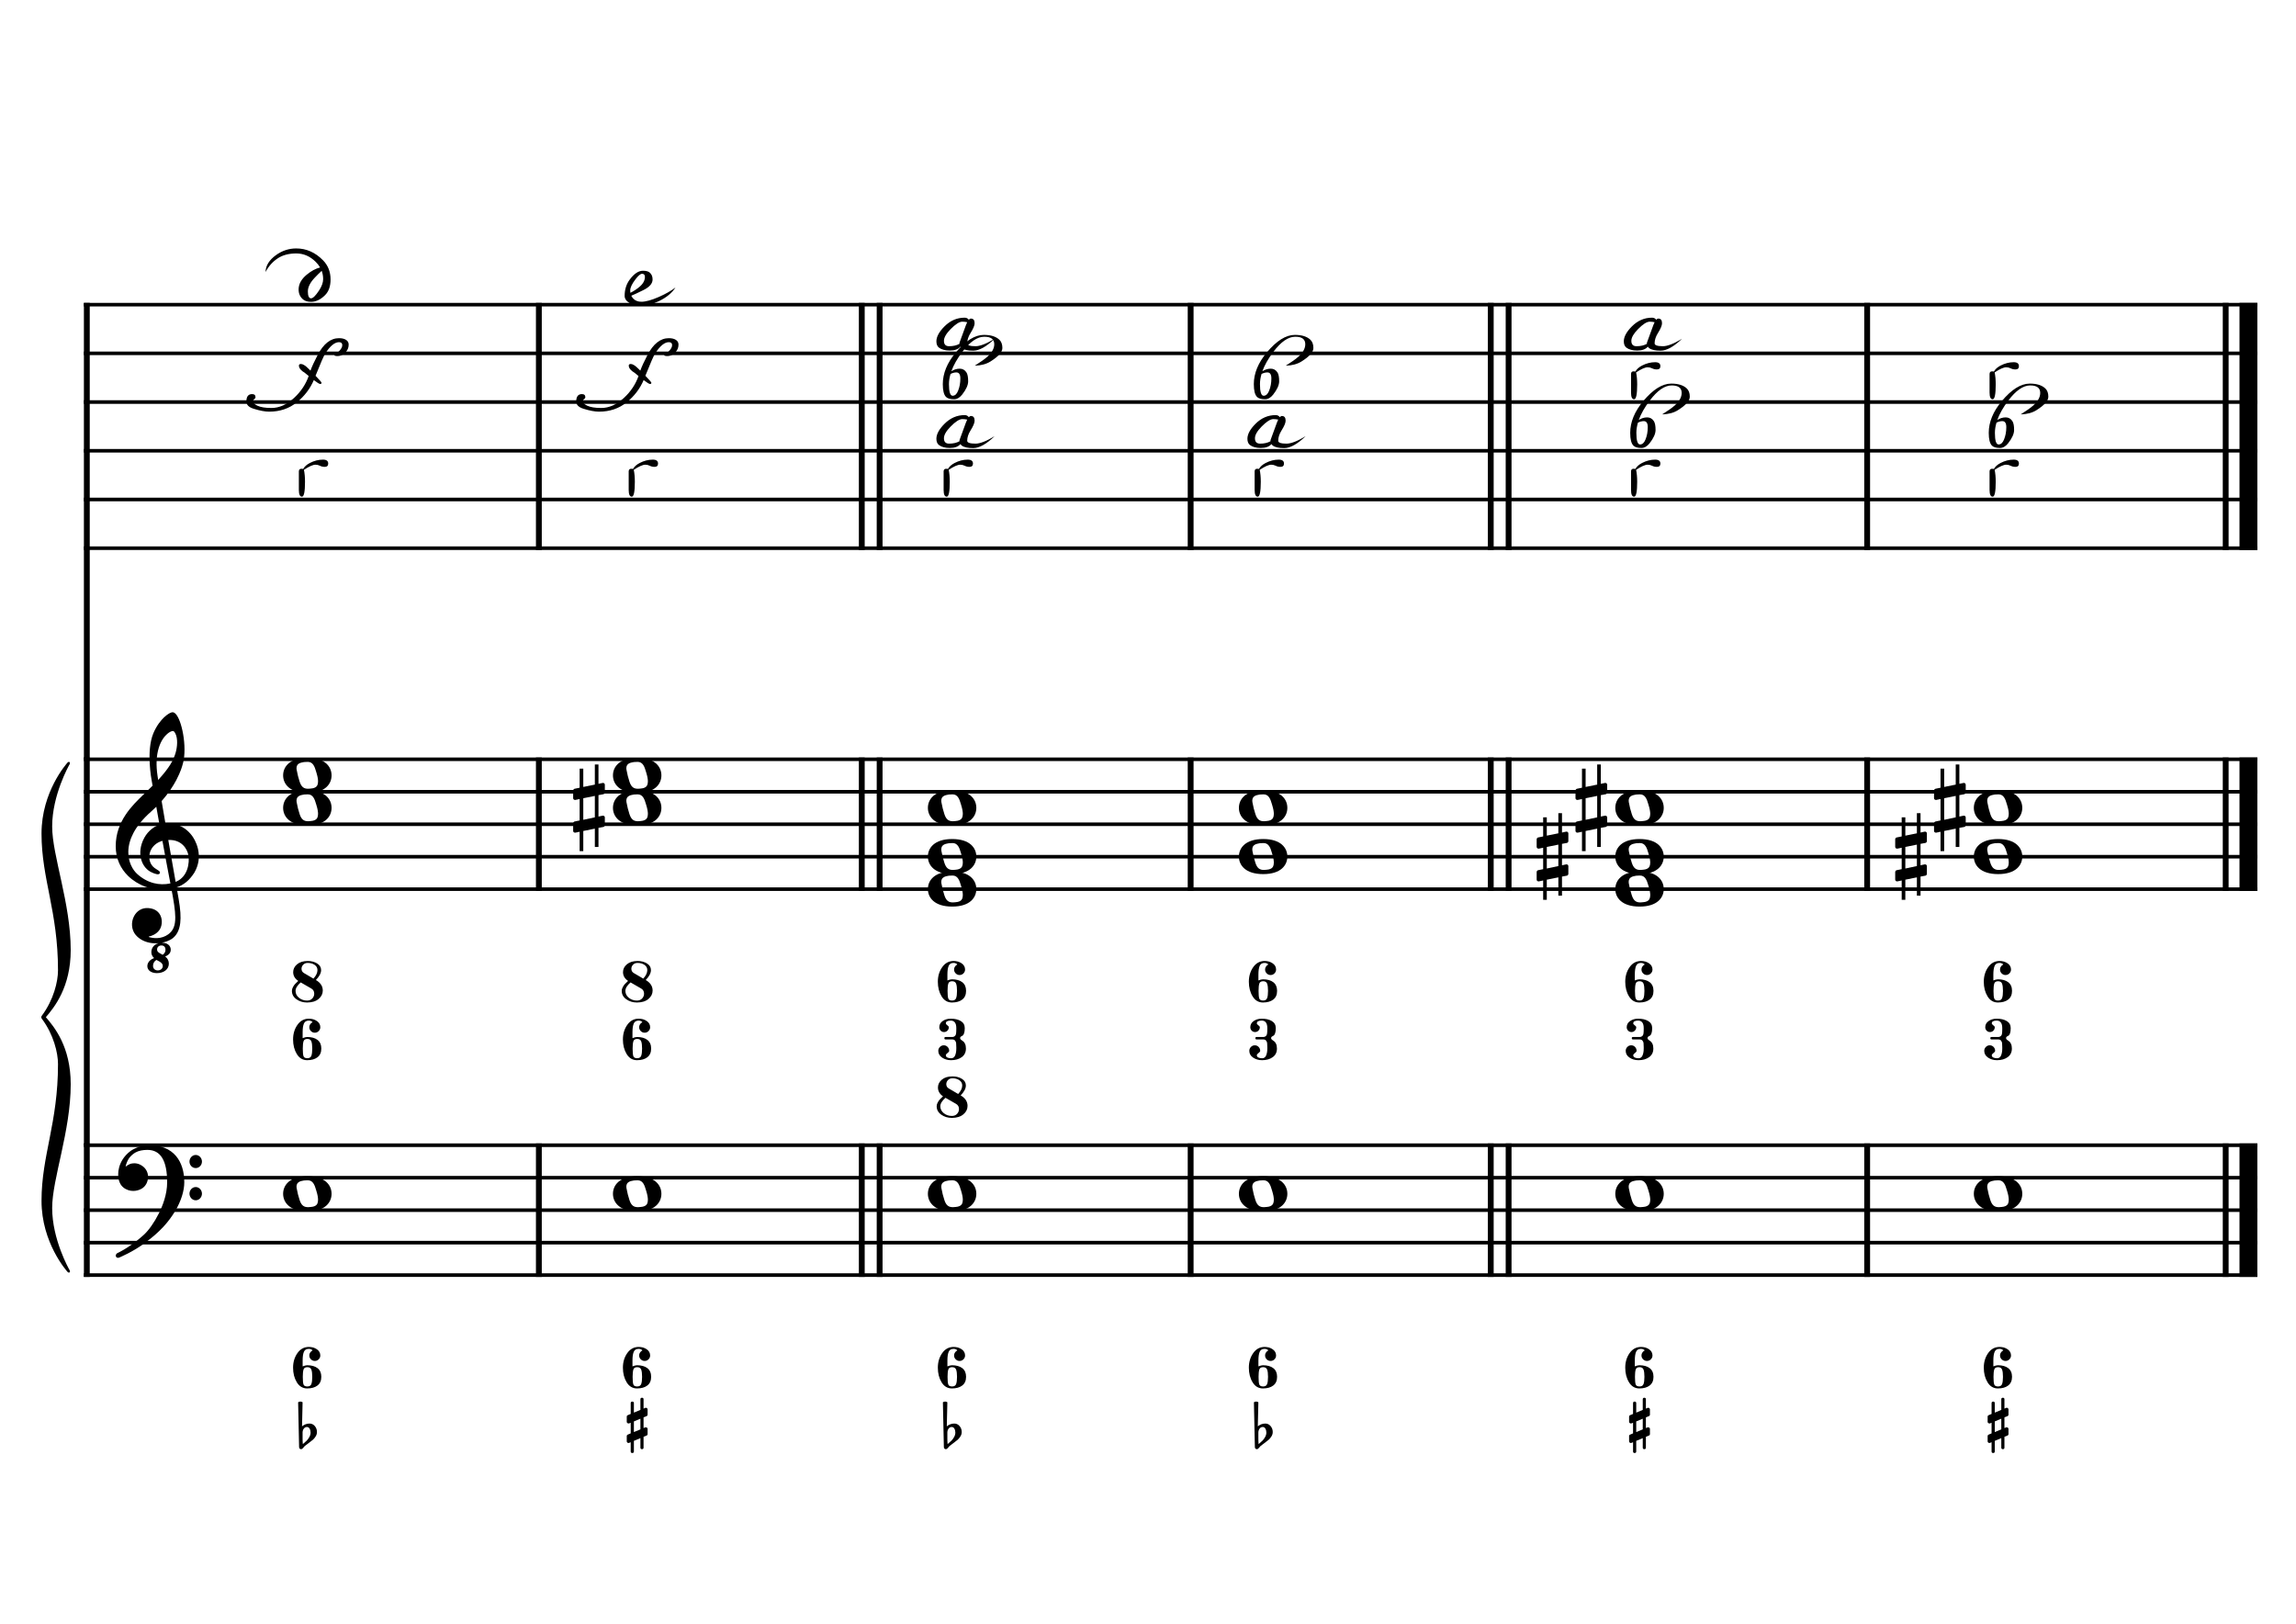 <?xml version="1.0" encoding="UTF-8" standalone="no"?>
<svg width="4209.44px" height="2976.38px" viewBox="0 0 4209.44 2976.38"
 xmlns="http://www.w3.org/2000/svg" xmlns:xlink="http://www.w3.org/1999/xlink" version="1.2" baseProfile="tiny">
<title>Cordes (18)</title>
<desc>Generated by MuseScore 3.6.2</desc>
<polyline class="StaffLines" fill="none" stroke="#000000" stroke-width="6.55" stroke-linejoin="bevel" points="153.819,558.425 4138.58,558.425"/>
<polyline class="StaffLines" fill="none" stroke="#000000" stroke-width="6.55" stroke-linejoin="bevel" points="153.819,647.717 4138.58,647.717"/>
<polyline class="StaffLines" fill="none" stroke="#000000" stroke-width="6.55" stroke-linejoin="bevel" points="153.819,737.008 4138.58,737.008"/>
<polyline class="StaffLines" fill="none" stroke="#000000" stroke-width="6.55" stroke-linejoin="bevel" points="153.819,826.299 4138.58,826.299"/>
<polyline class="StaffLines" fill="none" stroke="#000000" stroke-width="6.55" stroke-linejoin="bevel" points="153.819,915.591 4138.58,915.591"/>
<polyline class="StaffLines" fill="none" stroke="#000000" stroke-width="6.55" stroke-linejoin="bevel" points="153.819,1004.88 4138.58,1004.88"/>
<polyline class="StaffLines" fill="none" stroke="#000000" stroke-width="6.55" stroke-linejoin="bevel" points="153.819,1391.81 4138.58,1391.81"/>
<polyline class="StaffLines" fill="none" stroke="#000000" stroke-width="6.55" stroke-linejoin="bevel" points="153.819,1451.34 4138.58,1451.34"/>
<polyline class="StaffLines" fill="none" stroke="#000000" stroke-width="6.55" stroke-linejoin="bevel" points="153.819,1510.87 4138.58,1510.87"/>
<polyline class="StaffLines" fill="none" stroke="#000000" stroke-width="6.55" stroke-linejoin="bevel" points="153.819,1570.39 4138.58,1570.39"/>
<polyline class="StaffLines" fill="none" stroke="#000000" stroke-width="6.55" stroke-linejoin="bevel" points="153.819,1629.92 4138.58,1629.92"/>
<polyline class="StaffLines" fill="none" stroke="#000000" stroke-width="6.55" stroke-linejoin="bevel" points="153.819,2099.26 4138.58,2099.26"/>
<polyline class="StaffLines" fill="none" stroke="#000000" stroke-width="6.55" stroke-linejoin="bevel" points="153.819,2158.79 4138.58,2158.79"/>
<polyline class="StaffLines" fill="none" stroke="#000000" stroke-width="6.55" stroke-linejoin="bevel" points="153.819,2218.32 4138.58,2218.32"/>
<polyline class="StaffLines" fill="none" stroke="#000000" stroke-width="6.55" stroke-linejoin="bevel" points="153.819,2277.85 4138.58,2277.85"/>
<polyline class="StaffLines" fill="none" stroke="#000000" stroke-width="6.55" stroke-linejoin="bevel" points="153.819,2337.37 4138.58,2337.37"/>
<polyline class="BarLine" fill="none" stroke="#000000" stroke-width="10.71" stroke-linejoin="bevel" points="159.176,2095.99 159.176,2340.65"/>
<polyline class="BarLine" fill="none" stroke="#000000" stroke-width="10.71" stroke-linejoin="bevel" points="987.941,2095.99 987.941,2340.65"/>
<polyline class="BarLine" fill="none" stroke="#000000" stroke-width="10.71" stroke-linejoin="bevel" points="1579.97,2095.99 1579.97,2340.65"/>
<polyline class="BarLine" fill="none" stroke="#000000" stroke-width="10.71" stroke-linejoin="bevel" points="1612.71,2095.99 1612.71,2340.65"/>
<polyline class="BarLine" fill="none" stroke="#000000" stroke-width="10.71" stroke-linejoin="bevel" points="2182.91,2095.99 2182.91,2340.65"/>
<polyline class="BarLine" fill="none" stroke="#000000" stroke-width="10.71" stroke-linejoin="bevel" points="2733.12,2095.99 2733.12,2340.65"/>
<polyline class="BarLine" fill="none" stroke="#000000" stroke-width="10.71" stroke-linejoin="bevel" points="2765.86,2095.99 2765.86,2340.65"/>
<polyline class="BarLine" fill="none" stroke="#000000" stroke-width="10.71" stroke-linejoin="bevel" points="3423.2,2095.99 3423.2,2340.65"/>
<polyline class="BarLine" fill="none" stroke="#000000" stroke-width="10.71" stroke-linejoin="bevel" points="4080.54,2095.99 4080.54,2340.65"/>
<polyline class="BarLine" fill="none" stroke="#000000" stroke-width="32.74" stroke-linejoin="bevel" points="4122.21,2095.99 4122.21,2340.65"/>
<polyline class="BarLine" fill="none" stroke="#000000" stroke-width="10.71" stroke-linejoin="bevel" points="159.176,1388.54 159.176,2099.26"/>
<polyline class="BarLine" fill="none" stroke="#000000" stroke-width="10.71" stroke-linejoin="bevel" points="987.941,1388.54 987.941,1633.2"/>
<polyline class="BarLine" fill="none" stroke="#000000" stroke-width="10.71" stroke-linejoin="bevel" points="1579.97,1388.54 1579.97,1633.2"/>
<polyline class="BarLine" fill="none" stroke="#000000" stroke-width="10.71" stroke-linejoin="bevel" points="1612.71,1388.54 1612.71,1633.2"/>
<polyline class="BarLine" fill="none" stroke="#000000" stroke-width="10.71" stroke-linejoin="bevel" points="2182.91,1388.54 2182.91,1633.2"/>
<polyline class="BarLine" fill="none" stroke="#000000" stroke-width="10.71" stroke-linejoin="bevel" points="2733.12,1388.54 2733.12,1633.2"/>
<polyline class="BarLine" fill="none" stroke="#000000" stroke-width="10.71" stroke-linejoin="bevel" points="2765.86,1388.54 2765.86,1633.2"/>
<polyline class="BarLine" fill="none" stroke="#000000" stroke-width="10.71" stroke-linejoin="bevel" points="3423.2,1388.54 3423.2,1633.2"/>
<polyline class="BarLine" fill="none" stroke="#000000" stroke-width="10.71" stroke-linejoin="bevel" points="4080.54,1388.54 4080.54,1633.2"/>
<polyline class="BarLine" fill="none" stroke="#000000" stroke-width="32.74" stroke-linejoin="bevel" points="4122.21,1388.54 4122.21,1633.2"/>
<polyline class="BarLine" fill="none" stroke="#000000" stroke-width="10.71" stroke-linejoin="bevel" points="159.176,555.151 159.176,1391.81"/>
<polyline class="BarLine" fill="none" stroke="#000000" stroke-width="10.71" stroke-linejoin="bevel" points="987.941,555.151 987.941,1008.16"/>
<polyline class="BarLine" fill="none" stroke="#000000" stroke-width="10.71" stroke-linejoin="bevel" points="1579.97,555.151 1579.97,1008.16"/>
<polyline class="BarLine" fill="none" stroke="#000000" stroke-width="10.71" stroke-linejoin="bevel" points="1612.71,555.151 1612.71,1008.16"/>
<polyline class="BarLine" fill="none" stroke="#000000" stroke-width="10.71" stroke-linejoin="bevel" points="2182.91,555.151 2182.91,1008.16"/>
<polyline class="BarLine" fill="none" stroke="#000000" stroke-width="10.71" stroke-linejoin="bevel" points="2733.12,555.151 2733.12,1008.16"/>
<polyline class="BarLine" fill="none" stroke="#000000" stroke-width="10.71" stroke-linejoin="bevel" points="2765.86,555.151 2765.86,1008.16"/>
<polyline class="BarLine" fill="none" stroke="#000000" stroke-width="10.71" stroke-linejoin="bevel" points="3423.2,555.151 3423.2,1008.16"/>
<polyline class="BarLine" fill="none" stroke="#000000" stroke-width="10.71" stroke-linejoin="bevel" points="4080.54,555.151 4080.54,1008.16"/>
<polyline class="BarLine" fill="none" stroke="#000000" stroke-width="32.74" stroke-linejoin="bevel" points="4122.21,555.151 4122.21,1008.16"/>
<path class="Accidental" transform="matrix(2.381,0,0,2.381,1050.81,1481.1)" d="M23.3,-10.6 C23.9,-10.7 24.4,-11.4 24.4,-12 L24.4,-17.9 C24.4,-18.7 23.8,-19.3 23,-19.3 L22.8,-19.3 L19.5,-18.6 L19.5,-33.5 L16.7,-33.5 L16.7,-18 L7.8,-16.2 L7.8,-30.3 L5,-30.3 L5,-15.6 L1.1,-14.8 C0.5,-14.7 0,-14 0,-13.4 L0,-13.2 L0,-7.4 L0,-7.6 C0,-6.8 0.6,-6.2 1.4,-6.2 L1.7,-6.2 L5,-6.9 L5,9.6 L1.1,10.4 C0.5,10.5 0,11.2 0,11.8 L0,17.6 C0,18.4 0.6,19 1.4,19 L1.7,19 L5,18.3 L5,33.2 L7.8,33.2 L7.8,17.7 L16.7,15.9 L16.7,30 L19.5,30 L19.5,15.3 L23.3,14.6 C23.9,14.5 24.4,13.8 24.4,13.2 L24.4,7.3 C24.4,6.5 23.8,5.9 23,5.9 L22.8,5.9 L19.5,6.6 L19.5,-9.9 L23.3,-10.6 M7.8,9.1 L7.8,-7.5 L16.7,-9.3 L16.7,7.2 L7.8,9.1 "/>
<path class="Accidental" transform="matrix(2.381,0,0,2.381,2817.29,1570.39)" d="M23.3,-10.6 C23.9,-10.7 24.4,-11.4 24.4,-12 L24.4,-17.9 C24.4,-18.7 23.8,-19.3 23,-19.3 L22.8,-19.3 L19.5,-18.6 L19.5,-33.5 L16.7,-33.5 L16.7,-18 L7.8,-16.2 L7.8,-30.3 L5,-30.3 L5,-15.6 L1.1,-14.8 C0.5,-14.7 0,-14 0,-13.4 L0,-13.2 L0,-7.4 L0,-7.6 C0,-6.8 0.6,-6.2 1.4,-6.2 L1.7,-6.2 L5,-6.9 L5,9.6 L1.1,10.4 C0.5,10.5 0,11.2 0,11.8 L0,17.6 C0,18.4 0.6,19 1.4,19 L1.7,19 L5,18.3 L5,33.2 L7.8,33.2 L7.8,17.7 L16.7,15.9 L16.7,30 L19.5,30 L19.5,15.3 L23.3,14.6 C23.9,14.5 24.4,13.8 24.4,13.2 L24.4,7.3 C24.4,6.5 23.8,5.9 23,5.9 L22.8,5.9 L19.5,6.6 L19.5,-9.9 L23.3,-10.6 M7.8,9.1 L7.8,-7.5 L16.7,-9.3 L16.7,7.2 L7.8,9.1 "/>
<path class="Accidental" transform="matrix(2.381,0,0,2.381,2888.48,1481.1)" d="M23.3,-10.6 C23.9,-10.7 24.4,-11.4 24.4,-12 L24.4,-17.9 C24.4,-18.7 23.8,-19.3 23,-19.3 L22.8,-19.3 L19.5,-18.6 L19.5,-33.5 L16.7,-33.5 L16.7,-18 L7.8,-16.2 L7.8,-30.3 L5,-30.3 L5,-15.6 L1.1,-14.8 C0.5,-14.7 0,-14 0,-13.4 L0,-13.2 L0,-7.4 L0,-7.6 C0,-6.8 0.6,-6.2 1.4,-6.2 L1.7,-6.2 L5,-6.9 L5,9.6 L1.1,10.4 C0.5,10.5 0,11.2 0,11.8 L0,17.6 C0,18.4 0.6,19 1.4,19 L1.7,19 L5,18.3 L5,33.2 L7.8,33.2 L7.8,17.7 L16.7,15.9 L16.7,30 L19.5,30 L19.5,15.3 L23.3,14.6 C23.9,14.5 24.4,13.8 24.4,13.2 L24.4,7.3 C24.4,6.5 23.8,5.9 23,5.9 L22.8,5.9 L19.5,6.6 L19.5,-9.9 L23.3,-10.6 M7.8,9.1 L7.8,-7.5 L16.7,-9.3 L16.7,7.2 L7.8,9.1 "/>
<path class="Accidental" transform="matrix(2.381,0,0,2.381,3474.63,1570.39)" d="M23.3,-10.6 C23.9,-10.7 24.4,-11.4 24.4,-12 L24.4,-17.9 C24.4,-18.7 23.8,-19.3 23,-19.3 L22.8,-19.3 L19.5,-18.6 L19.5,-33.5 L16.7,-33.5 L16.7,-18 L7.8,-16.2 L7.8,-30.3 L5,-30.3 L5,-15.6 L1.1,-14.8 C0.5,-14.7 0,-14 0,-13.4 L0,-13.2 L0,-7.4 L0,-7.6 C0,-6.8 0.6,-6.2 1.4,-6.2 L1.7,-6.2 L5,-6.9 L5,9.6 L1.1,10.4 C0.5,10.5 0,11.2 0,11.8 L0,17.6 C0,18.4 0.6,19 1.4,19 L1.7,19 L5,18.3 L5,33.2 L7.8,33.2 L7.8,17.7 L16.7,15.9 L16.7,30 L19.5,30 L19.5,15.3 L23.3,14.6 C23.9,14.5 24.4,13.8 24.4,13.2 L24.4,7.3 C24.4,6.5 23.8,5.9 23,5.9 L22.8,5.9 L19.5,6.6 L19.5,-9.9 L23.3,-10.6 M7.8,9.1 L7.8,-7.5 L16.7,-9.3 L16.7,7.2 L7.8,9.1 "/>
<path class="Accidental" transform="matrix(2.381,0,0,2.381,3545.82,1481.1)" d="M23.3,-10.6 C23.9,-10.7 24.4,-11.4 24.4,-12 L24.4,-17.9 C24.4,-18.7 23.8,-19.3 23,-19.3 L22.8,-19.3 L19.5,-18.6 L19.5,-33.5 L16.7,-33.5 L16.7,-18 L7.8,-16.2 L7.8,-30.3 L5,-30.3 L5,-15.6 L1.1,-14.8 C0.5,-14.7 0,-14 0,-13.4 L0,-13.2 L0,-7.4 L0,-7.6 C0,-6.8 0.6,-6.2 1.4,-6.2 L1.7,-6.2 L5,-6.9 L5,9.6 L1.1,10.4 C0.5,10.5 0,11.2 0,11.8 L0,17.6 C0,18.4 0.6,19 1.4,19 L1.7,19 L5,18.3 L5,33.2 L7.8,33.2 L7.8,17.7 L16.7,15.9 L16.7,30 L19.5,30 L19.5,15.3 L23.3,14.6 C23.9,14.5 24.4,13.8 24.4,13.2 L24.4,7.3 C24.4,6.5 23.8,5.9 23,5.9 L22.8,5.9 L19.5,6.6 L19.5,-9.9 L23.3,-10.6 M7.8,9.1 L7.8,-7.5 L16.7,-9.3 L16.7,7.2 L7.8,9.1 "/>
<path class="Note" transform="matrix(2.381,0,0,2.381,519.076,2188.56)" d="M18.7,-13.6 C4.9,-13.6 0,-6.6 0,-0.1 C0,6.4 4.9,13.4 18.7,13.4 C32.5,13.4 37.3,6.4 37.3,-0.1 C37.3,-6.6 32.5,-13.6 18.7,-13.6 M10.4,-4.5 C10.3,-4.9 10.3,-5.3 10.3,-5.7 C10.3,-6.5 10.5,-7.3 10.9,-8 C11.6,-9 12.8,-9.7 14.3,-10 C15.6,-10.3 16.3,-10.5 18.9,-10.5 L19,-10.5 C23,-10.5 24.3,-6.8 25.4,-3 L25.7,-2 C26.5,0.6 26.9,2.8 26.9,4.5 C26.9,5.7 26.7,6.8 26.3,7.6 C25.7,8.7 24.7,9.4 23,9.8 C22.1,10 20.6,10.1 20.6,10.1 C20.1,10.1 19.7,10.2 19.3,10.2 C16.1,10.2 14.1,9 12.7,4.7 C11.5,1 11.3,-0.1 10.4,-4.5"/>
<path class="Note" transform="matrix(2.381,0,0,2.381,1123.78,2188.56)" d="M18.7,-13.6 C4.9,-13.6 0,-6.6 0,-0.1 C0,6.4 4.9,13.4 18.7,13.4 C32.5,13.4 37.3,6.4 37.3,-0.1 C37.3,-6.6 32.5,-13.6 18.7,-13.6 M10.4,-4.5 C10.3,-4.9 10.3,-5.3 10.3,-5.7 C10.3,-6.5 10.5,-7.3 10.9,-8 C11.6,-9 12.8,-9.7 14.3,-10 C15.6,-10.3 16.3,-10.5 18.9,-10.5 L19,-10.5 C23,-10.5 24.3,-6.8 25.4,-3 L25.7,-2 C26.5,0.6 26.9,2.8 26.9,4.5 C26.9,5.7 26.7,6.8 26.3,7.6 C25.7,8.7 24.7,9.4 23,9.8 C22.1,10 20.6,10.1 20.6,10.1 C20.1,10.1 19.7,10.2 19.3,10.2 C16.1,10.2 14.1,9 12.7,4.7 C11.5,1 11.3,-0.1 10.4,-4.5"/>
<path class="Note" transform="matrix(2.381,0,0,2.381,1701.17,2188.56)" d="M18.7,-13.6 C4.9,-13.6 0,-6.6 0,-0.1 C0,6.4 4.9,13.4 18.7,13.4 C32.5,13.4 37.3,6.4 37.3,-0.1 C37.3,-6.6 32.5,-13.6 18.7,-13.6 M10.4,-4.5 C10.3,-4.9 10.3,-5.3 10.3,-5.7 C10.3,-6.5 10.5,-7.3 10.9,-8 C11.6,-9 12.8,-9.7 14.3,-10 C15.6,-10.3 16.3,-10.5 18.9,-10.5 L19,-10.5 C23,-10.5 24.3,-6.8 25.4,-3 L25.7,-2 C26.5,0.6 26.9,2.8 26.9,4.5 C26.9,5.7 26.7,6.8 26.3,7.6 C25.7,8.7 24.7,9.4 23,9.8 C22.1,10 20.6,10.1 20.6,10.1 C20.1,10.1 19.7,10.2 19.3,10.2 C16.1,10.2 14.1,9 12.7,4.7 C11.5,1 11.3,-0.1 10.4,-4.5"/>
<path class="Note" transform="matrix(2.381,0,0,2.381,2271.38,2188.56)" d="M18.7,-13.6 C4.9,-13.6 0,-6.6 0,-0.1 C0,6.4 4.9,13.4 18.7,13.4 C32.5,13.4 37.3,6.4 37.3,-0.1 C37.3,-6.6 32.5,-13.6 18.7,-13.6 M10.4,-4.5 C10.3,-4.9 10.3,-5.3 10.3,-5.7 C10.3,-6.5 10.5,-7.3 10.9,-8 C11.6,-9 12.8,-9.7 14.3,-10 C15.6,-10.3 16.3,-10.5 18.9,-10.5 L19,-10.5 C23,-10.5 24.3,-6.8 25.4,-3 L25.7,-2 C26.5,0.6 26.9,2.8 26.9,4.5 C26.9,5.7 26.7,6.8 26.3,7.6 C25.7,8.7 24.7,9.4 23,9.8 C22.1,10 20.6,10.1 20.6,10.1 C20.1,10.1 19.7,10.2 19.3,10.2 C16.1,10.2 14.1,9 12.7,4.7 C11.5,1 11.3,-0.1 10.4,-4.5"/>
<path class="Note" transform="matrix(2.381,0,0,2.381,2961.46,2188.56)" d="M18.7,-13.6 C4.9,-13.6 0,-6.6 0,-0.1 C0,6.4 4.9,13.4 18.7,13.4 C32.5,13.4 37.3,6.4 37.3,-0.1 C37.3,-6.6 32.5,-13.6 18.7,-13.6 M10.4,-4.5 C10.3,-4.9 10.3,-5.3 10.3,-5.7 C10.3,-6.5 10.5,-7.3 10.9,-8 C11.6,-9 12.8,-9.7 14.3,-10 C15.6,-10.3 16.3,-10.5 18.9,-10.5 L19,-10.5 C23,-10.5 24.3,-6.8 25.4,-3 L25.7,-2 C26.5,0.6 26.9,2.8 26.9,4.5 C26.9,5.7 26.7,6.8 26.3,7.6 C25.7,8.7 24.7,9.4 23,9.8 C22.1,10 20.6,10.1 20.6,10.1 C20.1,10.1 19.7,10.2 19.3,10.2 C16.1,10.2 14.1,9 12.7,4.7 C11.5,1 11.3,-0.1 10.4,-4.5"/>
<path class="Note" transform="matrix(2.381,0,0,2.381,3618.79,2188.56)" d="M18.7,-13.6 C4.9,-13.6 0,-6.6 0,-0.1 C0,6.4 4.9,13.4 18.7,13.4 C32.5,13.4 37.3,6.4 37.3,-0.1 C37.3,-6.6 32.5,-13.6 18.7,-13.6 M10.4,-4.5 C10.3,-4.9 10.3,-5.3 10.3,-5.7 C10.3,-6.5 10.5,-7.3 10.9,-8 C11.6,-9 12.8,-9.7 14.3,-10 C15.6,-10.3 16.3,-10.5 18.9,-10.5 L19,-10.5 C23,-10.5 24.3,-6.8 25.4,-3 L25.7,-2 C26.5,0.6 26.9,2.8 26.9,4.5 C26.9,5.7 26.7,6.8 26.3,7.6 C25.7,8.7 24.7,9.4 23,9.8 C22.1,10 20.6,10.1 20.6,10.1 C20.1,10.1 19.7,10.2 19.3,10.2 C16.1,10.2 14.1,9 12.7,4.7 C11.5,1 11.3,-0.1 10.4,-4.5"/>
<path class="Note" transform="matrix(2.381,0,0,2.381,519.076,1481.1)" d="M18.7,-13.6 C4.9,-13.6 0,-6.6 0,-0.1 C0,6.4 4.9,13.4 18.7,13.4 C32.5,13.4 37.3,6.4 37.3,-0.1 C37.3,-6.6 32.5,-13.6 18.7,-13.6 M10.4,-4.5 C10.3,-4.9 10.3,-5.3 10.3,-5.7 C10.3,-6.5 10.5,-7.3 10.9,-8 C11.6,-9 12.8,-9.7 14.3,-10 C15.6,-10.3 16.3,-10.5 18.9,-10.5 L19,-10.5 C23,-10.5 24.3,-6.8 25.4,-3 L25.7,-2 C26.5,0.6 26.9,2.8 26.9,4.5 C26.9,5.7 26.7,6.8 26.3,7.6 C25.7,8.7 24.7,9.4 23,9.8 C22.1,10 20.6,10.1 20.6,10.1 C20.1,10.1 19.7,10.2 19.3,10.2 C16.1,10.2 14.1,9 12.7,4.7 C11.5,1 11.3,-0.1 10.4,-4.5"/>
<path class="Note" transform="matrix(2.381,0,0,2.381,519.076,1421.57)" d="M18.7,-13.6 C4.9,-13.6 0,-6.6 0,-0.1 C0,6.4 4.9,13.4 18.7,13.4 C32.5,13.4 37.3,6.4 37.3,-0.1 C37.3,-6.6 32.5,-13.6 18.7,-13.6 M10.4,-4.5 C10.3,-4.9 10.3,-5.3 10.3,-5.7 C10.3,-6.5 10.5,-7.3 10.9,-8 C11.6,-9 12.8,-9.7 14.3,-10 C15.6,-10.3 16.3,-10.5 18.9,-10.5 L19,-10.5 C23,-10.5 24.3,-6.8 25.4,-3 L25.7,-2 C26.5,0.6 26.9,2.8 26.9,4.5 C26.9,5.7 26.7,6.8 26.3,7.6 C25.7,8.7 24.7,9.4 23,9.8 C22.1,10 20.6,10.1 20.6,10.1 C20.1,10.1 19.7,10.2 19.3,10.2 C16.1,10.2 14.1,9 12.7,4.7 C11.5,1 11.3,-0.1 10.4,-4.5"/>
<path class="Note" transform="matrix(2.381,0,0,2.381,1123.78,1481.1)" d="M18.7,-13.6 C4.9,-13.6 0,-6.6 0,-0.1 C0,6.4 4.9,13.4 18.7,13.4 C32.5,13.4 37.3,6.4 37.3,-0.1 C37.3,-6.6 32.5,-13.6 18.7,-13.6 M10.4,-4.5 C10.3,-4.9 10.3,-5.3 10.3,-5.7 C10.3,-6.5 10.5,-7.3 10.9,-8 C11.6,-9 12.8,-9.7 14.3,-10 C15.6,-10.3 16.3,-10.5 18.9,-10.5 L19,-10.5 C23,-10.5 24.3,-6.8 25.4,-3 L25.7,-2 C26.5,0.6 26.9,2.8 26.9,4.5 C26.9,5.7 26.7,6.8 26.3,7.6 C25.7,8.7 24.7,9.4 23,9.8 C22.1,10 20.6,10.1 20.6,10.1 C20.1,10.1 19.7,10.2 19.3,10.2 C16.1,10.2 14.1,9 12.7,4.7 C11.5,1 11.3,-0.1 10.4,-4.5"/>
<path class="Note" transform="matrix(2.381,0,0,2.381,1123.78,1421.57)" d="M18.7,-13.6 C4.9,-13.6 0,-6.6 0,-0.1 C0,6.4 4.9,13.4 18.7,13.4 C32.5,13.4 37.3,6.4 37.3,-0.1 C37.3,-6.6 32.5,-13.6 18.7,-13.6 M10.4,-4.5 C10.3,-4.9 10.3,-5.3 10.3,-5.7 C10.3,-6.5 10.5,-7.3 10.9,-8 C11.6,-9 12.8,-9.7 14.3,-10 C15.6,-10.3 16.3,-10.5 18.9,-10.5 L19,-10.5 C23,-10.5 24.3,-6.8 25.4,-3 L25.7,-2 C26.5,0.6 26.9,2.8 26.9,4.5 C26.9,5.7 26.7,6.8 26.3,7.6 C25.7,8.7 24.7,9.4 23,9.8 C22.1,10 20.6,10.1 20.6,10.1 C20.1,10.1 19.7,10.2 19.3,10.2 C16.1,10.2 14.1,9 12.7,4.7 C11.5,1 11.3,-0.1 10.4,-4.5"/>
<path class="Note" transform="matrix(2.381,0,0,2.381,1701.17,1629.92)" d="M18.7,-13.6 C4.9,-13.6 0,-6.6 0,-0.1 C0,6.4 4.9,13.4 18.7,13.4 C32.5,13.4 37.3,6.4 37.3,-0.1 C37.3,-6.6 32.5,-13.6 18.7,-13.6 M10.4,-4.5 C10.3,-4.9 10.3,-5.3 10.3,-5.7 C10.3,-6.5 10.5,-7.3 10.9,-8 C11.6,-9 12.8,-9.7 14.3,-10 C15.6,-10.3 16.3,-10.5 18.9,-10.5 L19,-10.5 C23,-10.5 24.3,-6.8 25.4,-3 L25.7,-2 C26.5,0.6 26.9,2.8 26.9,4.5 C26.9,5.7 26.7,6.8 26.3,7.6 C25.7,8.7 24.7,9.4 23,9.8 C22.1,10 20.6,10.1 20.6,10.1 C20.1,10.1 19.7,10.2 19.3,10.2 C16.1,10.2 14.1,9 12.7,4.7 C11.5,1 11.3,-0.1 10.4,-4.5"/>
<path class="Note" transform="matrix(2.381,0,0,2.381,1701.17,1570.39)" d="M18.7,-13.6 C4.9,-13.6 0,-6.6 0,-0.1 C0,6.4 4.9,13.4 18.7,13.4 C32.5,13.4 37.3,6.4 37.3,-0.1 C37.3,-6.6 32.5,-13.6 18.7,-13.6 M10.4,-4.5 C10.3,-4.9 10.3,-5.3 10.3,-5.7 C10.3,-6.5 10.5,-7.3 10.9,-8 C11.6,-9 12.8,-9.7 14.3,-10 C15.6,-10.3 16.3,-10.5 18.9,-10.5 L19,-10.5 C23,-10.5 24.3,-6.8 25.4,-3 L25.7,-2 C26.5,0.6 26.9,2.8 26.9,4.5 C26.9,5.7 26.7,6.8 26.3,7.6 C25.7,8.7 24.7,9.4 23,9.8 C22.1,10 20.6,10.1 20.6,10.1 C20.1,10.1 19.7,10.2 19.3,10.2 C16.1,10.2 14.1,9 12.7,4.7 C11.5,1 11.3,-0.1 10.4,-4.5"/>
<path class="Note" transform="matrix(2.381,0,0,2.381,1701.17,1481.1)" d="M18.7,-13.6 C4.9,-13.6 0,-6.6 0,-0.1 C0,6.4 4.9,13.4 18.7,13.4 C32.5,13.4 37.3,6.4 37.3,-0.1 C37.3,-6.6 32.5,-13.6 18.7,-13.6 M10.4,-4.5 C10.3,-4.9 10.3,-5.3 10.3,-5.7 C10.3,-6.5 10.5,-7.3 10.9,-8 C11.6,-9 12.8,-9.7 14.3,-10 C15.6,-10.3 16.3,-10.5 18.9,-10.5 L19,-10.5 C23,-10.5 24.3,-6.8 25.4,-3 L25.7,-2 C26.5,0.6 26.9,2.8 26.9,4.5 C26.9,5.7 26.7,6.8 26.3,7.6 C25.7,8.7 24.7,9.4 23,9.8 C22.1,10 20.6,10.1 20.6,10.1 C20.1,10.1 19.7,10.2 19.3,10.2 C16.1,10.2 14.1,9 12.7,4.7 C11.5,1 11.3,-0.1 10.4,-4.5"/>
<path class="Note" transform="matrix(2.381,0,0,2.381,2271.38,1570.39)" d="M18.7,-13.6 C4.9,-13.6 0,-6.6 0,-0.1 C0,6.4 4.9,13.4 18.7,13.4 C32.5,13.4 37.3,6.4 37.3,-0.1 C37.3,-6.6 32.5,-13.6 18.7,-13.6 M10.4,-4.5 C10.3,-4.9 10.3,-5.3 10.3,-5.7 C10.3,-6.5 10.5,-7.3 10.9,-8 C11.6,-9 12.8,-9.7 14.3,-10 C15.6,-10.3 16.3,-10.5 18.9,-10.5 L19,-10.5 C23,-10.5 24.3,-6.8 25.4,-3 L25.7,-2 C26.5,0.6 26.9,2.8 26.9,4.5 C26.9,5.7 26.7,6.8 26.3,7.6 C25.7,8.7 24.7,9.4 23,9.8 C22.1,10 20.6,10.1 20.6,10.1 C20.1,10.1 19.7,10.2 19.3,10.2 C16.1,10.2 14.1,9 12.7,4.7 C11.5,1 11.3,-0.1 10.4,-4.5"/>
<path class="Note" transform="matrix(2.381,0,0,2.381,2271.38,1481.1)" d="M18.7,-13.6 C4.9,-13.6 0,-6.6 0,-0.1 C0,6.4 4.9,13.4 18.7,13.4 C32.5,13.4 37.3,6.4 37.3,-0.1 C37.3,-6.6 32.5,-13.6 18.7,-13.6 M10.4,-4.5 C10.3,-4.9 10.3,-5.3 10.3,-5.7 C10.3,-6.5 10.5,-7.3 10.9,-8 C11.6,-9 12.8,-9.7 14.3,-10 C15.6,-10.3 16.3,-10.5 18.9,-10.5 L19,-10.5 C23,-10.5 24.3,-6.8 25.4,-3 L25.7,-2 C26.5,0.6 26.9,2.8 26.9,4.5 C26.9,5.7 26.7,6.8 26.3,7.6 C25.7,8.7 24.7,9.4 23,9.8 C22.1,10 20.6,10.1 20.6,10.1 C20.1,10.1 19.7,10.2 19.3,10.2 C16.1,10.2 14.1,9 12.7,4.7 C11.5,1 11.3,-0.1 10.4,-4.5"/>
<path class="Note" transform="matrix(2.381,0,0,2.381,2961.46,1629.92)" d="M18.7,-13.6 C4.9,-13.6 0,-6.6 0,-0.1 C0,6.4 4.9,13.4 18.7,13.4 C32.5,13.4 37.3,6.4 37.3,-0.1 C37.3,-6.6 32.5,-13.6 18.7,-13.6 M10.4,-4.5 C10.3,-4.9 10.3,-5.3 10.3,-5.7 C10.3,-6.5 10.5,-7.3 10.9,-8 C11.6,-9 12.8,-9.7 14.3,-10 C15.6,-10.3 16.3,-10.5 18.9,-10.5 L19,-10.5 C23,-10.5 24.3,-6.8 25.4,-3 L25.7,-2 C26.5,0.6 26.9,2.8 26.9,4.5 C26.9,5.7 26.7,6.8 26.3,7.6 C25.7,8.7 24.7,9.4 23,9.8 C22.1,10 20.6,10.1 20.6,10.1 C20.1,10.1 19.7,10.2 19.3,10.2 C16.1,10.2 14.1,9 12.7,4.7 C11.5,1 11.3,-0.1 10.4,-4.5"/>
<path class="Note" transform="matrix(2.381,0,0,2.381,2961.46,1570.39)" d="M18.7,-13.6 C4.9,-13.6 0,-6.6 0,-0.1 C0,6.4 4.9,13.4 18.7,13.4 C32.5,13.4 37.3,6.4 37.3,-0.1 C37.3,-6.6 32.5,-13.6 18.7,-13.6 M10.4,-4.5 C10.3,-4.9 10.3,-5.3 10.3,-5.7 C10.3,-6.5 10.5,-7.3 10.9,-8 C11.6,-9 12.8,-9.7 14.3,-10 C15.6,-10.3 16.3,-10.5 18.9,-10.5 L19,-10.5 C23,-10.5 24.3,-6.8 25.4,-3 L25.7,-2 C26.5,0.6 26.9,2.8 26.9,4.5 C26.9,5.7 26.7,6.8 26.3,7.6 C25.7,8.7 24.7,9.4 23,9.8 C22.1,10 20.6,10.1 20.6,10.1 C20.1,10.1 19.7,10.2 19.3,10.2 C16.1,10.2 14.1,9 12.7,4.7 C11.5,1 11.3,-0.1 10.4,-4.5"/>
<path class="Note" transform="matrix(2.381,0,0,2.381,2961.46,1481.1)" d="M18.7,-13.6 C4.9,-13.6 0,-6.6 0,-0.1 C0,6.4 4.9,13.4 18.7,13.4 C32.5,13.4 37.3,6.4 37.3,-0.1 C37.3,-6.6 32.5,-13.6 18.7,-13.6 M10.4,-4.5 C10.3,-4.9 10.3,-5.3 10.3,-5.7 C10.3,-6.5 10.5,-7.3 10.9,-8 C11.6,-9 12.8,-9.7 14.3,-10 C15.6,-10.3 16.3,-10.5 18.9,-10.5 L19,-10.5 C23,-10.5 24.3,-6.8 25.4,-3 L25.7,-2 C26.5,0.6 26.9,2.8 26.9,4.5 C26.9,5.7 26.7,6.8 26.3,7.6 C25.7,8.7 24.7,9.4 23,9.8 C22.1,10 20.6,10.1 20.6,10.1 C20.1,10.1 19.7,10.2 19.3,10.2 C16.1,10.2 14.1,9 12.7,4.7 C11.5,1 11.3,-0.1 10.4,-4.5"/>
<path class="Note" transform="matrix(2.381,0,0,2.381,3618.79,1570.39)" d="M18.7,-13.6 C4.9,-13.6 0,-6.6 0,-0.1 C0,6.4 4.9,13.4 18.7,13.4 C32.5,13.4 37.3,6.4 37.3,-0.1 C37.3,-6.6 32.5,-13.6 18.7,-13.6 M10.4,-4.5 C10.3,-4.9 10.3,-5.3 10.3,-5.7 C10.3,-6.5 10.5,-7.3 10.9,-8 C11.6,-9 12.8,-9.7 14.3,-10 C15.6,-10.3 16.3,-10.5 18.9,-10.5 L19,-10.5 C23,-10.5 24.3,-6.8 25.4,-3 L25.7,-2 C26.5,0.6 26.9,2.8 26.9,4.5 C26.9,5.7 26.7,6.8 26.3,7.6 C25.7,8.7 24.7,9.4 23,9.8 C22.1,10 20.6,10.1 20.6,10.1 C20.1,10.1 19.7,10.2 19.3,10.2 C16.1,10.2 14.1,9 12.7,4.7 C11.5,1 11.3,-0.1 10.4,-4.5"/>
<path class="Note" transform="matrix(2.381,0,0,2.381,3618.79,1481.1)" d="M18.7,-13.6 C4.9,-13.6 0,-6.6 0,-0.1 C0,6.4 4.9,13.4 18.7,13.4 C32.5,13.4 37.3,6.4 37.3,-0.1 C37.3,-6.6 32.5,-13.6 18.7,-13.6 M10.4,-4.5 C10.3,-4.9 10.3,-5.3 10.3,-5.7 C10.3,-6.5 10.5,-7.3 10.9,-8 C11.6,-9 12.8,-9.7 14.3,-10 C15.6,-10.3 16.3,-10.5 18.9,-10.5 L19,-10.5 C23,-10.5 24.3,-6.8 25.4,-3 L25.7,-2 C26.5,0.6 26.9,2.8 26.9,4.5 C26.9,5.7 26.7,6.8 26.3,7.6 C25.7,8.7 24.7,9.4 23,9.8 C22.1,10 20.6,10.1 20.6,10.1 C20.1,10.1 19.7,10.2 19.3,10.2 C16.1,10.2 14.1,9 12.7,4.7 C11.5,1 11.3,-0.1 10.4,-4.5"/>
<path class="Note" d="M553.619,910.409 C549.823,910.409 547.925,906.342 547.925,898.207 L547.925,864.157 C547.925,860.903 549.513,859.276 552.689,859.276 C554.084,859.276 555.13,859.392 555.827,859.625 C558.306,855.286 562.374,851.645 568.029,848.701 C575.932,844.595 583.95,842.542 592.085,842.542 C598.515,842.542 601.73,844.943 601.73,849.747 C601.73,853.776 599.561,855.79 595.223,855.79 C592.124,855.79 589.18,855.093 586.391,853.698 C583.911,852.458 581.277,851.839 578.488,851.839 C573.685,851.839 566.596,854.976 557.222,861.252 C558.539,867.527 559.197,874.848 559.197,883.216 C559.197,901.345 557.338,910.409 553.619,910.409"/>
<path class="Note" d="M486.807,498.624 C487.117,486.926 493.586,476.544 506.214,467.48 C517.448,459.423 529.727,455.394 543.053,455.394 C561.724,455.394 578.187,462.715 592.443,477.358 C601.507,486.732 606.039,498.353 606.039,512.221 C606.039,524.694 602.708,534.263 596.045,540.925 C587.91,549.138 579.311,553.244 570.246,553.244 C564.048,553.244 559.245,551.849 555.836,549.06 C550.258,544.489 547.469,538.369 547.469,530.699 C547.469,520.782 552.427,511.718 562.344,503.505 C570.479,496.765 578.652,492.349 586.864,490.257 C584.695,486.539 581.945,483.052 578.613,479.798 C568.232,469.649 556.456,464.575 543.285,464.575 C529.572,464.575 518.222,467.557 509.236,473.523 C499.939,479.643 492.462,488.011 486.807,498.624 M589.77,496.416 C585.509,500.368 581.248,504.59 576.986,509.083 C568.619,517.916 564.436,526.283 564.436,534.185 C564.436,542.63 566.373,546.852 570.246,546.852 C573.733,546.852 578.613,542.087 584.889,532.558 C589.925,524.966 592.443,517.993 592.443,511.64 C592.443,506.217 591.552,501.142 589.77,496.416"/>
<path class="Note" d="M612.77,650.479 C617.109,647.535 620.247,645.094 622.183,643.157 C625.747,639.361 627.529,635.875 627.529,632.698 C627.529,629.057 625.515,627.236 621.486,627.236 C613.661,627.236 605.294,634.132 596.385,647.922 C593.673,652.106 587.708,665.741 578.488,688.828 C585.848,696.421 589.528,700.721 589.528,701.728 C589.528,703.122 588.637,703.819 586.855,703.819 C585.461,703.819 581.626,701.457 575.35,696.731 C568.533,712.613 558.19,726.171 544.322,737.404 C530.144,748.871 513.216,754.604 493.538,754.604 C486.023,754.604 476.61,752.86 465.299,749.374 C456.234,746.585 451.702,742.13 451.702,736.01 C451.702,726.945 455.188,722.413 462.161,722.413 C466.345,722.413 468.436,724.35 468.436,728.224 C468.436,729.463 467.468,730.78 465.531,732.175 C464.524,732.872 464.02,734.228 464.02,736.242 C464.02,738.644 466.693,741.123 472.039,743.68 C477.85,746.469 486.372,747.863 497.605,747.863 C512.093,747.863 526.077,741.588 539.558,729.037 C551.798,717.649 560.592,704.401 565.937,689.293 C563.846,687.589 561.599,685.729 559.197,683.715 C551.76,679.299 548.041,674.767 548.041,670.118 C548.041,668.181 549.319,667.213 551.876,667.213 C555.285,667.213 559.894,670.118 565.705,675.929 C566.945,677.168 568.107,678.331 569.191,679.415 C571.903,671.978 576.241,662.526 582.207,651.06 C592.976,630.297 606.069,619.915 621.486,619.915 C626.987,619.915 631.325,620.961 634.502,623.053 C637.678,625.145 639.267,628.011 639.267,631.652 C639.267,637.463 637.136,642.383 632.875,646.411 C628.459,650.595 623.849,652.687 619.046,652.687 C614.862,652.687 612.77,651.951 612.77,650.479"/>
<path class="Note" d="M1158.33,910.409 C1154.53,910.409 1152.63,906.342 1152.63,898.207 L1152.63,864.157 C1152.63,860.903 1154.22,859.276 1157.4,859.276 C1158.79,859.276 1159.84,859.392 1160.54,859.625 C1163.01,855.286 1167.08,851.645 1172.74,848.701 C1180.64,844.595 1188.66,842.542 1196.79,842.542 C1203.22,842.542 1206.44,844.943 1206.44,849.747 C1206.44,853.776 1204.27,855.79 1199.93,855.79 C1196.83,855.79 1193.89,855.093 1191.1,853.698 C1188.62,852.458 1185.99,851.839 1183.2,851.839 C1178.39,851.839 1171.3,854.976 1161.93,861.252 C1163.25,867.527 1163.91,874.848 1163.91,883.216 C1163.91,901.345 1162.05,910.409 1158.33,910.409"/>
<path class="Note" d="M1238.4,526.98 C1232.04,536.974 1222.01,545.264 1208.3,551.849 C1196.37,557.582 1185.21,560.449 1174.83,560.449 C1166.54,560.449 1159.64,558.783 1154.14,555.452 C1148.18,551.81 1145.2,547.472 1145.2,542.436 C1145.2,531.047 1148.18,521.247 1154.14,513.035 C1162.28,501.878 1170.49,496.3 1178.78,496.3 C1184.67,496.3 1188.85,497.462 1191.33,499.787 C1194.74,502.808 1196.44,506.953 1196.44,512.221 C1196.44,519.659 1190.91,526.128 1179.83,531.628 C1169.06,536.974 1161.58,540.46 1157.4,542.087 C1158.33,544.024 1159.53,545.767 1161,547.317 C1164.64,551.191 1169.6,553.127 1175.88,553.127 C1183.78,553.127 1194.39,550.222 1207.72,544.412 C1220.5,538.756 1230.73,532.945 1238.4,526.98 M1155.77,536.742 C1161.58,533.798 1166.89,530.35 1171.69,526.399 C1178.82,520.588 1182.38,514.313 1182.38,507.573 C1182.38,503.777 1180.64,501.878 1177.15,501.878 C1174.21,501.878 1170.18,505.249 1165.07,511.989 C1158.64,520.356 1155.42,527.174 1155.42,532.442 C1155.42,533.914 1155.54,535.347 1155.77,536.742"/>
<path class="Note" d="M1217.48,650.479 C1221.82,647.535 1224.96,645.094 1226.89,643.157 C1230.46,639.361 1232.24,635.875 1232.24,632.698 C1232.24,629.057 1230.22,627.236 1226.19,627.236 C1218.37,627.236 1210,634.132 1201.09,647.922 C1198.38,652.106 1192.42,665.741 1183.2,688.828 C1190.56,696.421 1194.24,700.721 1194.24,701.728 C1194.24,703.122 1193.35,703.819 1191.56,703.819 C1190.17,703.819 1186.33,701.457 1180.06,696.731 C1173.24,712.613 1162.9,726.171 1149.03,737.404 C1134.85,748.871 1117.92,754.604 1098.25,754.604 C1090.73,754.604 1081.32,752.86 1070.01,749.374 C1060.94,746.585 1056.41,742.13 1056.41,736.01 C1056.41,726.945 1059.9,722.413 1066.87,722.413 C1071.05,722.413 1073.14,724.35 1073.14,728.224 C1073.14,729.463 1072.18,730.78 1070.24,732.175 C1069.23,732.872 1068.73,734.228 1068.73,736.242 C1068.73,738.644 1071.4,741.123 1076.75,743.68 C1082.56,746.469 1091.08,747.863 1102.31,747.863 C1116.8,747.863 1130.79,741.588 1144.27,729.037 C1156.51,717.649 1165.3,704.401 1170.65,689.293 C1168.55,687.589 1166.31,685.729 1163.91,683.715 C1156.47,679.299 1152.75,674.767 1152.75,670.118 C1152.75,668.181 1154.03,667.213 1156.58,667.213 C1159.99,667.213 1164.6,670.118 1170.41,675.929 C1171.65,677.168 1172.82,678.331 1173.9,679.415 C1176.61,671.978 1180.95,662.526 1186.92,651.06 C1197.68,630.297 1210.78,619.915 1226.19,619.915 C1231.7,619.915 1236.03,620.961 1239.21,623.053 C1242.39,625.145 1243.97,628.011 1243.97,631.652 C1243.97,637.463 1241.84,642.383 1237.58,646.411 C1233.17,650.595 1228.56,652.687 1223.75,652.687 C1219.57,652.687 1217.48,651.951 1217.48,650.479"/>
<path class="Note" d="M1735.72,910.409 C1731.92,910.409 1730.02,906.342 1730.02,898.207 L1730.02,864.157 C1730.02,860.903 1731.61,859.276 1734.79,859.276 C1736.18,859.276 1737.23,859.392 1737.92,859.625 C1740.4,855.286 1744.47,851.645 1750.13,848.701 C1758.03,844.595 1766.05,842.542 1774.18,842.542 C1780.61,842.542 1783.83,844.943 1783.83,849.747 C1783.83,853.776 1781.66,855.79 1777.32,855.79 C1774.22,855.79 1771.28,855.093 1768.49,853.698 C1766.01,852.458 1763.37,851.839 1760.59,851.839 C1755.78,851.839 1748.69,854.976 1739.32,861.252 C1740.64,867.527 1741.29,874.848 1741.29,883.216 C1741.29,901.345 1739.44,910.409 1735.72,910.409"/>
<path class="Note" d="M1779.99,583.965 C1784.56,583.965 1786.85,586.831 1786.85,592.564 C1786.85,596.593 1784.33,602.597 1779.3,610.577 C1775.27,617.007 1773.25,623.283 1773.25,629.403 C1773.25,632.889 1778.33,634.633 1788.48,634.633 C1796.84,634.633 1808.5,630.1 1823.46,621.036 C1808.43,635.524 1795.37,642.767 1784.29,642.767 C1774.3,642.767 1767.33,641.257 1763.37,638.235 C1762.37,637.46 1761.52,636.531 1760.82,635.446 C1756.94,640.172 1750.48,642.535 1741.41,642.535 C1732.73,642.535 1726.07,640.753 1721.42,637.189 C1718.32,634.788 1716.77,630.953 1716.77,625.684 C1716.77,617.317 1721.73,608.175 1731.65,598.259 C1742.26,587.645 1754.54,582.338 1768.49,582.338 C1771.97,582.338 1774.53,583.616 1776.16,586.173 C1777.47,584.701 1778.75,583.965 1779.99,583.965 M1759.19,630.217 C1759.11,629.597 1759.07,628.977 1759.07,628.357 C1759.07,628.047 1763.03,617.24 1770.93,595.934 C1771.7,593.843 1772.48,592.061 1773.25,590.589 C1770.23,589.969 1767.25,589.659 1764.3,589.659 C1758.88,589.659 1751.68,594.269 1742.69,603.488 C1734.63,611.7 1730.6,618.789 1730.6,624.755 C1730.6,631.34 1733.74,634.633 1740.02,634.633 C1747.61,634.633 1754,633.161 1759.19,630.217"/>
<path class="Note" d="M1779.99,762.547 C1784.56,762.547 1786.85,765.414 1786.85,771.147 C1786.85,775.176 1784.33,781.18 1779.3,789.16 C1775.27,795.59 1773.25,801.865 1773.25,807.986 C1773.25,811.472 1778.33,813.215 1788.48,813.215 C1796.84,813.215 1808.5,808.683 1823.46,799.619 C1808.43,814.106 1795.37,821.35 1784.29,821.35 C1774.3,821.35 1767.33,819.839 1763.37,816.818 C1762.37,816.043 1761.52,815.113 1760.82,814.029 C1756.94,818.755 1750.48,821.118 1741.41,821.118 C1732.73,821.118 1726.07,819.336 1721.42,815.772 C1718.32,813.37 1716.77,809.535 1716.77,804.267 C1716.77,795.9 1721.73,786.758 1731.65,776.841 C1742.26,766.227 1754.54,760.92 1768.49,760.92 C1771.97,760.92 1774.53,762.199 1776.16,764.755 C1777.47,763.283 1778.75,762.547 1779.99,762.547 M1759.19,808.799 C1759.11,808.179 1759.07,807.56 1759.07,806.94 C1759.07,806.63 1763.03,795.822 1770.93,774.517 C1771.7,772.425 1772.48,770.643 1773.25,769.171 C1770.23,768.552 1767.25,768.242 1764.3,768.242 C1758.88,768.242 1751.68,772.851 1742.69,782.071 C1734.63,790.283 1730.6,797.372 1730.6,803.337 C1730.6,809.923 1733.74,813.215 1740.02,813.215 C1747.61,813.215 1754,811.743 1759.19,808.799"/>
<path class="Note" d="M1787.08,670.351 C1797.54,663.765 1805.13,658.381 1809.86,654.197 C1818.54,646.527 1822.87,638.78 1822.87,630.955 C1822.87,621.813 1816.75,617.242 1804.51,617.242 C1791.65,617.242 1778.25,626.5 1764.3,645.017 C1754.85,657.568 1748.15,669.421 1744.2,680.577 C1749.08,677.401 1754.23,675.813 1759.66,675.813 C1764.77,675.813 1768.84,678.098 1771.86,682.669 C1773.95,685.846 1775,691.269 1775,698.939 C1775,705.834 1771.35,713.93 1764.07,723.227 C1759.58,728.96 1754.58,731.826 1749.08,731.826 C1742.11,731.826 1737.23,730.432 1734.44,727.643 C1730.49,723.692 1728.51,715.867 1728.51,704.168 C1728.51,684.49 1736.45,665.121 1752.33,646.063 C1770.23,624.602 1787.39,613.872 1803.82,613.872 C1816.52,613.872 1826.01,616.855 1832.29,622.82 C1835.93,626.307 1837.75,631.343 1837.75,637.928 C1837.75,645.288 1830.51,653.5 1816.02,662.565 C1808.43,667.368 1798.78,669.963 1787.08,670.351 M1742.69,685.458 C1740.75,691.966 1739.78,698.203 1739.78,704.168 C1739.78,718.346 1742.03,725.435 1746.52,725.435 C1750.79,725.435 1754.12,722.413 1756.52,716.37 C1759.31,709.553 1760.7,701.999 1760.7,693.709 C1760.7,686.349 1758.26,682.669 1753.38,682.669 C1749.97,682.669 1746.41,683.599 1742.69,685.458"/>
<path class="Note" d="M2305.92,910.409 C2302.13,910.409 2300.23,906.342 2300.23,898.207 L2300.23,864.157 C2300.23,860.903 2301.82,859.276 2304.99,859.276 C2306.39,859.276 2307.43,859.392 2308.13,859.625 C2310.61,855.286 2314.68,851.645 2320.33,848.701 C2328.23,844.595 2336.25,842.542 2344.39,842.542 C2350.82,842.542 2354.03,844.943 2354.03,849.747 C2354.03,853.776 2351.86,855.79 2347.52,855.79 C2344.43,855.79 2341.48,855.093 2338.69,853.698 C2336.21,852.458 2333.58,851.839 2330.79,851.839 C2325.99,851.839 2318.9,854.976 2309.52,861.252 C2310.84,867.527 2311.5,874.848 2311.5,883.216 C2311.5,901.345 2309.64,910.409 2305.92,910.409"/>
<path class="Note" d="M2350.2,762.547 C2354.77,762.547 2357.05,765.414 2357.05,771.147 C2357.05,775.176 2354.54,781.18 2349.5,789.16 C2345.47,795.59 2343.46,801.865 2343.46,807.986 C2343.46,811.472 2348.53,813.215 2358.68,813.215 C2367.05,813.215 2378.71,808.683 2393.66,799.619 C2378.63,814.106 2365.58,821.35 2354.5,821.35 C2344.5,821.35 2337.53,819.839 2333.58,816.818 C2332.57,816.043 2331.72,815.113 2331.02,814.029 C2327.15,818.755 2320.68,821.118 2311.62,821.118 C2302.94,821.118 2296.28,819.336 2291.63,815.772 C2288.53,813.37 2286.98,809.535 2286.98,804.267 C2286.98,795.9 2291.94,786.758 2301.85,776.841 C2312.47,766.227 2324.75,760.92 2338.69,760.92 C2342.18,760.92 2344.74,762.199 2346.36,764.755 C2347.68,763.283 2348.96,762.547 2350.2,762.547 M2329.4,808.799 C2329.32,808.179 2329.28,807.56 2329.28,806.94 C2329.28,806.63 2333.23,795.822 2341.13,774.517 C2341.91,772.425 2342.68,770.643 2343.46,769.171 C2340.44,768.552 2337.45,768.242 2334.51,768.242 C2329.09,768.242 2321.88,772.851 2312.89,782.071 C2304.84,790.283 2300.81,797.372 2300.81,803.337 C2300.81,809.923 2303.95,813.215 2310.22,813.215 C2317.81,813.215 2324.21,811.743 2329.4,808.799"/>
<path class="Note" d="M2357.29,670.351 C2367.75,663.765 2375.34,658.381 2380.06,654.197 C2388.74,646.527 2393.08,638.78 2393.08,630.955 C2393.08,621.813 2386.96,617.242 2374.72,617.242 C2361.86,617.242 2348.45,626.5 2334.51,645.017 C2325.06,657.568 2318.36,669.421 2314.4,680.577 C2319.29,677.401 2324.44,675.813 2329.86,675.813 C2334.97,675.813 2339.04,678.098 2342.06,682.669 C2344.15,685.846 2345.2,691.269 2345.2,698.939 C2345.2,705.834 2341.56,713.93 2334.28,723.227 C2329.78,728.96 2324.79,731.826 2319.29,731.826 C2312.31,731.826 2307.43,730.432 2304.64,727.643 C2300.69,723.692 2298.72,715.867 2298.72,704.168 C2298.72,684.49 2306.66,665.121 2322.54,646.063 C2340.44,624.602 2357.6,613.872 2374.02,613.872 C2386.73,613.872 2396.22,616.855 2402.49,622.82 C2406.13,626.307 2407.95,631.343 2407.95,637.928 C2407.95,645.288 2400.71,653.5 2386.22,662.565 C2378.63,667.368 2368.99,669.963 2357.29,670.351 M2312.89,685.458 C2310.96,691.966 2309.99,698.203 2309.99,704.168 C2309.99,718.346 2312.24,725.435 2316.73,725.435 C2320.99,725.435 2324.32,722.413 2326.72,716.37 C2329.51,709.553 2330.91,701.999 2330.91,693.709 C2330.91,686.349 2328.47,682.669 2323.59,682.669 C2320.18,682.669 2316.61,683.599 2312.89,685.458"/>
<path class="Note" d="M2996,910.409 C2992.2,910.409 2990.31,906.342 2990.31,898.207 L2990.31,864.157 C2990.31,860.903 2991.89,859.276 2995.07,859.276 C2996.46,859.276 2997.51,859.392 2998.21,859.625 C3000.69,855.286 3004.75,851.645 3010.41,848.701 C3018.31,844.595 3026.33,842.542 3034.47,842.542 C3040.9,842.542 3044.11,844.943 3044.11,849.747 C3044.11,853.776 3041.94,855.79 3037.6,855.79 C3034.5,855.79 3031.56,855.093 3028.77,853.698 C3026.29,852.458 3023.66,851.839 3020.87,851.839 C3016.07,851.839 3008.98,854.976 2999.6,861.252 C3000.92,867.527 3001.58,874.848 3001.58,883.216 C3001.58,901.345 2999.72,910.409 2996,910.409"/>
<path class="Note" d="M3040.28,583.965 C3044.85,583.965 3047.13,586.831 3047.13,592.564 C3047.13,596.593 3044.61,602.597 3039.58,610.577 C3035.55,617.007 3033.54,623.283 3033.54,629.403 C3033.54,632.889 3038.61,634.633 3048.76,634.633 C3057.13,634.633 3068.79,630.1 3083.74,621.036 C3068.71,635.524 3055.65,642.767 3044.58,642.767 C3034.58,642.767 3027.61,641.257 3023.66,638.235 C3022.65,637.46 3021.8,636.531 3021.1,635.446 C3017.23,640.172 3010.76,642.535 3001.69,642.535 C2993.02,642.535 2986.35,640.753 2981.71,637.189 C2978.61,634.788 2977.06,630.953 2977.06,625.684 C2977.06,617.317 2982.02,608.175 2991.93,598.259 C3002.55,587.645 3014.83,582.338 3028.77,582.338 C3032.26,582.338 3034.81,583.616 3036.44,586.173 C3037.76,584.701 3039.04,583.965 3040.28,583.965 M3019.47,630.217 C3019.4,629.597 3019.36,628.977 3019.36,628.357 C3019.36,628.047 3023.31,617.24 3031.21,595.934 C3031.99,593.843 3032.76,592.061 3033.54,590.589 C3030.51,589.969 3027.53,589.659 3024.59,589.659 C3019.16,589.659 3011.96,594.269 3002.97,603.488 C2994.91,611.7 2990.89,618.789 2990.89,624.755 C2990.89,631.34 2994.02,634.633 3000.3,634.633 C3007.89,634.633 3014.28,633.161 3019.47,630.217"/>
<path class="Note" d="M3047.36,759.642 C3057.82,753.057 3065.42,747.672 3070.14,743.489 C3078.82,735.819 3083.16,728.071 3083.16,720.247 C3083.16,711.105 3077.04,706.534 3064.8,706.534 C3051.94,706.534 3038.53,715.792 3024.59,734.308 C3015.14,746.859 3008.43,758.712 3004.48,769.869 C3009.36,766.692 3014.52,765.104 3019.94,765.104 C3025.05,765.104 3029.12,767.389 3032.14,771.96 C3034.23,775.137 3035.28,780.56 3035.28,788.23 C3035.28,795.125 3031.64,803.221 3024.36,812.518 C3019.86,818.251 3014.86,821.118 3009.36,821.118 C3002.39,821.118 2997.51,819.723 2994.72,816.934 C2990.77,812.983 2988.79,805.158 2988.79,793.459 C2988.79,773.781 2996.74,754.413 3012.62,735.354 C3030.51,713.894 3047.67,703.164 3064.1,703.164 C3076.8,703.164 3086.3,706.146 3092.57,712.112 C3096.21,715.598 3098.03,720.634 3098.03,727.219 C3098.03,734.579 3090.79,742.791 3076.3,751.856 C3068.71,756.659 3059.06,759.255 3047.36,759.642 M3002.97,774.749 C3001.04,781.257 3000.07,787.494 3000.07,793.459 C3000.07,807.637 3002.31,814.726 3006.81,814.726 C3011.07,814.726 3014.4,811.705 3016.8,805.662 C3019.59,798.844 3020.98,791.29 3020.98,783 C3020.98,775.64 3018.54,771.96 3013.66,771.96 C3010.25,771.96 3006.69,772.89 3002.97,774.749"/>
<path class="Note" d="M2996,731.826 C2992.2,731.826 2990.31,727.759 2990.31,719.624 L2990.31,685.574 C2990.31,682.32 2991.89,680.693 2995.07,680.693 C2996.46,680.693 2997.51,680.81 2998.21,681.042 C3000.69,676.704 3004.75,673.062 3010.41,670.118 C3018.31,666.012 3026.33,663.959 3034.47,663.959 C3040.9,663.959 3044.11,666.361 3044.11,671.164 C3044.11,675.193 3041.94,677.207 3037.6,677.207 C3034.5,677.207 3031.56,676.51 3028.77,675.115 C3026.29,673.876 3023.66,673.256 3020.87,673.256 C3016.07,673.256 3008.98,676.394 2999.6,682.669 C3000.92,688.944 3001.58,696.266 3001.58,704.633 C3001.58,722.762 2999.72,731.826 2996,731.826"/>
<path class="Note" d="M3653.34,910.409 C3649.54,910.409 3647.64,906.342 3647.64,898.207 L3647.64,864.157 C3647.64,860.903 3649.23,859.276 3652.41,859.276 C3653.8,859.276 3654.85,859.392 3655.55,859.625 C3658.03,855.286 3662.09,851.645 3667.75,848.701 C3675.65,844.595 3683.67,842.542 3691.8,842.542 C3698.23,842.542 3701.45,844.943 3701.45,849.747 C3701.45,853.776 3699.28,855.79 3694.94,855.79 C3691.84,855.79 3688.9,855.093 3686.11,853.698 C3683.63,852.458 3681,851.839 3678.21,851.839 C3673.4,851.839 3666.31,854.976 3656.94,861.252 C3658.26,867.527 3658.92,874.848 3658.92,883.216 C3658.92,901.345 3657.06,910.409 3653.34,910.409"/>
<path class="Note" d="M3704.7,759.642 C3715.16,753.057 3722.75,747.672 3727.48,743.489 C3736.16,735.819 3740.5,728.071 3740.5,720.247 C3740.5,711.105 3734.38,706.534 3722.13,706.534 C3709.27,706.534 3695.87,715.792 3681.93,734.308 C3672.47,746.859 3665.77,758.712 3661.82,769.869 C3666.7,766.692 3671.85,765.104 3677.28,765.104 C3682.39,765.104 3686.46,767.389 3689.48,771.96 C3691.57,775.137 3692.62,780.56 3692.62,788.23 C3692.62,795.125 3688.98,803.221 3681.69,812.518 C3677.2,818.251 3672.2,821.118 3666.7,821.118 C3659.73,821.118 3654.85,819.723 3652.06,816.934 C3648.11,812.983 3646.13,805.158 3646.13,793.459 C3646.13,773.781 3654.07,754.413 3669.96,735.354 C3687.85,713.894 3705.01,703.164 3721.44,703.164 C3734.14,703.164 3743.63,706.146 3749.91,712.112 C3753.55,715.598 3755.37,720.634 3755.37,727.219 C3755.37,734.579 3748.13,742.791 3733.64,751.856 C3726.05,756.659 3716.4,759.255 3704.7,759.642 M3660.31,774.749 C3658.37,781.257 3657.41,787.494 3657.41,793.459 C3657.41,807.637 3659.65,814.726 3664.15,814.726 C3668.41,814.726 3671.74,811.705 3674.14,805.662 C3676.93,798.844 3678.32,791.29 3678.32,783 C3678.32,775.64 3675.88,771.96 3671,771.96 C3667.59,771.96 3664.03,772.89 3660.31,774.749"/>
<path class="Note" d="M3653.34,731.826 C3649.54,731.826 3647.64,727.759 3647.64,719.624 L3647.64,685.574 C3647.64,682.32 3649.23,680.693 3652.41,680.693 C3653.8,680.693 3654.85,680.81 3655.55,681.042 C3658.03,676.704 3662.09,673.062 3667.75,670.118 C3675.65,666.012 3683.67,663.959 3691.8,663.959 C3698.23,663.959 3701.45,666.361 3701.45,671.164 C3701.45,675.193 3699.28,677.207 3694.94,677.207 C3691.84,677.207 3688.9,676.51 3686.11,675.115 C3683.63,673.876 3681,673.256 3678.21,673.256 C3673.4,673.256 3666.31,676.394 3656.94,682.669 C3658.26,688.944 3658.92,696.266 3658.92,704.633 C3658.92,722.762 3657.06,731.826 3653.34,731.826"/>
<path class="Clef" transform="matrix(2.381,0,0,2.381,212.156,2158.79)" d="M25.4,-25.1 C17.8,-25.1 11.7,-20.7 11.6,-20.7 C5.8,-16.4 3.5,-11.3 2.6,-7.8 C2.1,-6 1.9,-4.2 1.9,-2.5 C1.9,-0.1 2.3,2.1 3.2,4 C4.4,6.7 6.7,8.6 9.7,9.6 C10.9,10 12.2,10.2 13.5,10.2 C15.7,10.2 18,9.6 19.9,8.5 C23,6.8 24.9,3.2 24.9,-0.7 C24.9,-4.2 23.1,-7.4 20.1,-9.3 C18,-10.7 16,-11.1 14.3,-11.1 C13.1,-11.1 12,-10.9 11.1,-10.6 C10.1,-10.2 8.4,-9.2 7.6,-8.5 C7.9,-10.4 9.1,-13.3 10.2,-14.9 C11.3,-16.5 13.5,-18.5 15.2,-19.4 C17.7,-20.8 20.9,-21.4 24.4,-21.4 C34.6,-21.4 39.6,-13.2 39.6,3.6 C39.6,12.9 36.1,21.8 33.1,27.7 C29.8,34.3 25.4,40.6 21.5,44.1 C11.1,53.6 1.3,58.1 1.2,58.1 C1.2,58.1 -0.3,59 0.1,60.5 C0.4,61.5 1.3,61.7 1.9,61.7 C2,61.7 2.3,61.6 2.4,61.6 C2.5,61.6 13.9,56.9 23,49.8 C28.1,46.1 32.7,42.1 36.7,37.8 C40.3,33.9 43.4,29.7 45.9,25.5 C50.3,18 52.8,10.2 52.8,3.5 C52.8,-4.8 50.6,-11.7 46.5,-16.6 C41.8,-22.2 34.7,-25.1 25.4,-25.1 M56.8,-12.4 C56.8,-9.6 59,-7.4 61.6,-7.4 C64.2,-7.4 66.4,-9.6 66.4,-12.4 C66.4,-15.2 64.2,-17.5 61.6,-17.5 C59,-17.5 56.8,-15.2 56.8,-12.4 M56.8,12.3 C56.8,15.1 59,17.4 61.6,17.4 C64.2,17.4 66.4,15.1 66.4,12.3 C66.4,9.5 64.2,7.2 61.6,7.2 C59,7.2 56.8,9.5 56.8,12.3"/>
<path class="Clef" transform="matrix(2.381,0,0,2.381,212.156,1570.39)" d="M63.37,-5.89 C62.14,-11.32 59.5,-15.14 58.72,-16.18 C55.53,-20.45 51.52,-23.3 46.83,-24.65 C43.72,-25.54 40.72,-25.65 38.3,-25.47 C37.26,-31.48 36.26,-37.36 35.35,-42.81 C40.79,-48.97 44.42,-54.77 46.69,-59.07 C50.16,-65.65 51.31,-70.23 51.36,-70.43 C53.08,-75.64 53.44,-83.34 52.34,-91.55 C51.33,-99.1 49.24,-105.81 46.89,-109.06 C45.86,-110.49 44.81,-111.22 43.77,-111.22 C42.55,-111.22 40.04,-109.98 37.15,-107.21 C34.85,-105.01 31.58,-101.12 29.02,-95.11 C26.02,-88.05 25.81,-78.56 26.16,-71.84 C26.54,-64.57 27.65,-58.88 27.66,-58.83 C27.68,-58.74 27.94,-57.24 28.39,-54.67 C28.16,-54.44 27.92,-54.22 27.67,-53.98 C26.63,-52.98 25.44,-51.84 24.06,-50.46 C23.2,-49.6 22.25,-48.69 21.25,-47.72 C12.79,-39.57 0,-27.25 0,-8.1 C0,-3.4 0.9,1.02 2.68,5.03 C4.27,8.63 6.57,11.91 9.5,14.78 C17.23,22.33 27.82,25.54 34.88,25.38 C37.83,25.31 40.46,25.07 42.85,24.62 C44.68,34.22 45.82,41.25 45.86,46.59 C45.9,53.1 44.25,57.07 40.35,59.84 C37.92,61.57 35.11,62.52 32.01,62.67 C29.42,62.79 27.16,62.32 25.73,61.91 L25.72,61.91 C25.72,61.91 25.43,61.83 25.42,61.63 C25.41,61.45 25.76,61.4 25.77,61.4 L25.79,61.4 C27.71,60.96 31.28,59.73 33.64,56.43 C35.44,53.91 36.31,49.29 34.47,45.35 C33.36,42.96 30.85,40.01 25.23,39.56 C22.74,39.36 20.47,39.87 18.47,41.07 C16.66,42.15 15.16,43.79 14.11,45.79 C11.65,50.49 12.11,56.22 15.24,60.06 C18.2,63.68 22.82,65.99 28.25,66.57 C29.1,66.66 29.95,66.7 30.8,66.7 C31.51,66.7 32.22,66.67 32.92,66.61 C31.72,66.94 30.64,67.49 29.77,68.25 C28.28,69.54 27.44,71.38 27.44,73.41 C27.44,75.28 28.06,76.65 29.55,78.04 C28.41,78.5 27.55,78.98 26.79,79.56 C25.25,80.73 24.34,82.46 24.34,84.19 C24.34,87.45 27.3,89.63 31.72,89.63 C37.13,89.63 40.91,86.63 40.91,82.35 C40.91,80.12 39.91,78.18 38.08,76.83 C41.01,75.62 42.37,73.94 42.37,71.56 C42.39,70.05 41.69,68.61 40.49,67.69 C39.28,66.74 37.62,66.24 35.69,66.24 L35.51,66.24 C38.28,65.7 40.92,64.7 43.21,63.28 C46.87,60.71 48.99,56.73 49.67,51.1 C50.23,46.46 49.84,40.55 48.44,32.48 C48.08,30.39 47.54,27.36 46.88,23.6 C52.63,21.68 56.79,18.11 60.56,12.26 C63.85,6.52 64.8,0.42 63.37,-5.89 M32.39,87.54 C30.19,87.54 28.73,86.12 28.73,84.01 C28.73,82.11 29.65,80.5 31.32,79.47 C31.68,79.66 31.77,79.71 32.11,79.88 C33.3,80.48 33.3,80.48 33.55,80.63 L33.56,80.64 C35.47,81.73 36.25,82.76 36.25,84.18 C36.24,86.09 34.59,87.54 32.39,87.54 M38.31,71.63 C38.31,73.27 37.73,74.34 36.18,75.53 C34.74,74.78 34.35,74.56 33.98,74.34 L33.88,74.28 C32.33,73.34 31.85,72.66 31.85,71.4 C31.85,69.6 33.23,68.34 35.19,68.34 C37.17,68.35 38.31,69.55 38.31,71.63 M33.15,-83.81 C34.93,-89.55 37.67,-92.8 39.66,-94.53 C41.41,-96.05 43.06,-96.76 43.98,-96.76 C44.12,-96.76 44.24,-96.74 44.34,-96.71 C44.8,-96.57 45.33,-96 45.8,-95.13 C48.11,-90.84 47.37,-84.13 46.03,-79.69 C44.4,-74.29 41.48,-68.68 32.69,-59.06 C32.52,-60.17 32.36,-61.22 32.21,-62.2 C30.95,-70.49 31.27,-77.76 33.15,-83.81 M29.15,20.31 C24.51,19.09 20.08,16.59 16.32,13.09 C15.01,11.86 13.14,9.69 11.67,6.3 C10.31,3.14 9.65,-0.29 9.7,-3.88 C9.77,-8.57 11.08,-13.39 13.59,-18.18 C16.51,-23.76 21.07,-29.29 27.13,-34.62 C28.58,-35.9 29.95,-37.18 31.24,-38.46 C32,-34.2 32.83,-29.51 33.71,-24.63 C29.86,-23.36 25.11,-20.21 22,-14.56 C18.47,-7.99 18.61,-2.47 19.34,1.01 C20.28,5.47 22.81,9.23 26.27,11.32 C27.2,11.88 31.33,14.01 33.17,13.43 C33.54,13.31 33.81,13.09 33.95,12.76 C34.46,11.59 33.44,10.95 31.88,9.99 C31.28,9.62 30.61,9.2 29.88,8.67 C26.56,6.18 25.11,1.73 26.18,-2.65 C26.76,-5.05 28.04,-7.21 29.88,-8.91 C31.55,-10.46 33.59,-11.56 35.97,-12.2 C38.01,-0.96 40.07,10.19 41.71,18.55 C41.84,19.24 41.98,19.91 42.11,20.58 C37.71,21.51 33.37,21.42 29.15,20.31 M54.9,10.1 C53.73,13.28 51.27,17.35 46.14,19.41 C46.07,18.99 45.99,18.56 45.91,18.13 C44.36,9.37 42.43,-1.61 40.47,-12.87 C50.82,-13.35 55.09,-5.91 55.98,-1.08 C56.45,1.45 56.45,5.89 54.9,10.1"/>
<path class="FiguredBass" d="M566.265,2472.56 C561.688,2472.56 558.642,2474.4 557.127,2478.08 C555.612,2481.76 554.854,2486.97 554.854,2493.71 L554.854,2504.66 C558.07,2503.36 560.853,2502.68 563.204,2502.62 C571.244,2502.62 577.568,2504.4 582.176,2507.95 C586.784,2511.51 589.087,2516.8 589.087,2523.82 C589.087,2530.84 586.753,2536.14 582.083,2539.73 C577.413,2543.32 571.12,2545.11 563.204,2545.11 C555.101,2545.11 548.762,2541.35 544.185,2533.84 C539.608,2526.32 537.32,2517.4 537.32,2507.07 C537.32,2496.81 539.979,2487.9 545.298,2480.35 C550.617,2472.81 557.606,2469.04 566.265,2469.04 C571.955,2469.04 576.872,2470.47 581.016,2473.35 C585.16,2476.23 587.232,2480.01 587.232,2484.71 C587.232,2487.44 586.242,2489.79 584.263,2491.76 C582.284,2493.74 579.918,2494.73 577.166,2494.73 C574.414,2494.73 572.048,2493.74 570.069,2491.76 C568.09,2489.79 567.1,2487.44 567.1,2484.71 C567.1,2482.05 568.09,2479.7 570.069,2477.66 C570.749,2476.86 571.708,2476.18 572.945,2475.62 C572.636,2474.82 572.017,2474.2 571.089,2473.77 C569.729,2472.96 568.121,2472.56 566.265,2472.56 M570.811,2510.5 C569.698,2507.6 567.255,2506.14 563.482,2506.14 C559.709,2506.14 557.374,2507.6 556.478,2510.5 C555.581,2513.41 555.132,2517.83 555.132,2523.77 C555.132,2530.76 555.581,2535.46 556.478,2537.87 C557.374,2540.29 559.709,2541.49 563.482,2541.49 C567.255,2541.49 569.698,2540.04 570.811,2537.13 C571.924,2534.22 572.481,2529.79 572.481,2523.82 C572.481,2517.85 571.924,2513.41 570.811,2510.5"/>
<path class="FiguredBass" d="M554.759,2625.44 L554.759,2635.46 L554.759,2637.13 C554.759,2640.9 554.914,2644.24 555.223,2647.15 C558.192,2644.61 560.511,2642.54 562.181,2640.93 C563.851,2639.32 565.475,2637.13 567.052,2634.35 C568.629,2631.56 569.417,2628.79 569.417,2626.04 C569.417,2623.29 568.83,2620.89 567.655,2618.85 C566.48,2616.81 564.872,2615.79 562.831,2615.79 C560.48,2615.79 558.578,2616.73 557.125,2618.62 C555.672,2620.51 554.883,2622.78 554.759,2625.44 M548.358,2652.62 L546.595,2570.42 C547.894,2569.62 549.255,2569.2 550.677,2569.17 C552.1,2569.14 553.46,2569.56 554.759,2570.42 L553.739,2614.58 C557.821,2611.18 562.429,2609.48 567.562,2609.48 C571.397,2609.48 574.613,2611.03 577.21,2614.12 C579.808,2617.21 581.107,2620.83 581.107,2624.98 C581.107,2627.82 580.303,2630.53 578.695,2633.09 C577.087,2635.66 575.386,2637.72 573.592,2639.26 C571.799,2640.81 569.062,2642.94 565.382,2645.66 C561.702,2648.39 559.491,2650.06 558.749,2650.67 C558.254,2651.11 557.589,2651.88 556.754,2652.99 C555.919,2654.11 555.13,2654.96 554.388,2655.54 C553.646,2656.13 552.811,2656.43 551.883,2656.43 C550.894,2656.43 550.059,2656.07 549.378,2655.36 C548.698,2654.65 548.358,2653.74 548.358,2652.62"/>
<path class="FiguredBass" d="M1170.97,2472.56 C1166.4,2472.56 1163.35,2474.4 1161.84,2478.08 C1160.32,2481.76 1159.56,2486.97 1159.56,2493.71 L1159.56,2504.66 C1162.78,2503.36 1165.56,2502.68 1167.91,2502.62 C1175.95,2502.62 1182.28,2504.4 1186.88,2507.95 C1191.49,2511.51 1193.8,2516.8 1193.8,2523.82 C1193.8,2530.84 1191.46,2536.14 1186.79,2539.73 C1182.12,2543.32 1175.83,2545.11 1167.91,2545.11 C1159.81,2545.11 1153.47,2541.35 1148.89,2533.84 C1144.32,2526.32 1142.03,2517.4 1142.03,2507.07 C1142.03,2496.81 1144.69,2487.9 1150.01,2480.35 C1155.33,2472.81 1162.31,2469.04 1170.97,2469.04 C1176.66,2469.04 1181.58,2470.47 1185.72,2473.35 C1189.87,2476.23 1191.94,2480.01 1191.94,2484.71 C1191.94,2487.44 1190.95,2489.79 1188.97,2491.76 C1186.99,2493.74 1184.63,2494.73 1181.87,2494.73 C1179.12,2494.73 1176.76,2493.74 1174.78,2491.76 C1172.8,2489.79 1171.81,2487.44 1171.81,2484.71 C1171.81,2482.05 1172.8,2479.7 1174.78,2477.66 C1175.46,2476.86 1176.42,2476.18 1177.65,2475.62 C1177.34,2474.82 1176.73,2474.2 1175.8,2473.77 C1174.44,2472.96 1172.83,2472.56 1170.97,2472.56 M1175.52,2510.5 C1174.41,2507.6 1171.96,2506.14 1168.19,2506.14 C1164.42,2506.14 1162.08,2507.6 1161.19,2510.5 C1160.29,2513.41 1159.84,2517.83 1159.84,2523.77 C1159.84,2530.76 1160.29,2535.46 1161.19,2537.87 C1162.08,2540.29 1164.42,2541.49 1168.19,2541.49 C1171.96,2541.49 1174.41,2540.04 1175.52,2537.13 C1176.63,2534.22 1177.19,2529.79 1177.19,2523.82 C1177.19,2517.85 1176.63,2513.41 1175.52,2510.5"/>
<path class="FiguredBass" d="M1162.16,2641.21 L1162.16,2660.6 C1162.16,2662.52 1161.19,2663.48 1159.24,2663.48 C1157.29,2663.48 1156.32,2662.52 1156.32,2660.6 L1156.32,2643.72 L1153.35,2644.92 C1153.04,2645.05 1152.64,2645.11 1152.14,2645.11 C1151.34,2645.11 1150.63,2644.8 1150.01,2644.18 C1149.39,2643.56 1149.08,2642.85 1149.08,2642.05 L1149.08,2632.58 C1149.08,2631.22 1149.73,2630.26 1151.03,2629.71 L1156.32,2627.48 L1156.32,2608 L1153.35,2609.2 C1153.16,2609.27 1152.91,2609.3 1152.6,2609.3 C1152.48,2609.3 1152.33,2609.3 1152.14,2609.3 C1151.21,2609.17 1150.47,2608.83 1149.91,2608.28 C1149.36,2607.72 1149.08,2607.07 1149.08,2606.33 L1149.08,2596.87 C1149.08,2595.57 1149.73,2594.64 1151.03,2594.08 L1156.32,2591.86 L1156.32,2572.09 C1156.32,2570.18 1157.29,2569.22 1159.24,2569.22 C1161.19,2569.22 1162.16,2570.18 1162.16,2572.09 L1162.16,2589.44 L1174.13,2584.43 L1174.13,2565.04 C1174.13,2563.13 1175.09,2562.17 1177,2562.17 C1178.92,2562.17 1179.88,2563.13 1179.88,2565.04 L1179.88,2582.11 L1183.13,2580.72 C1183.44,2580.6 1183.78,2580.54 1184.15,2580.54 C1184.95,2580.54 1185.68,2580.85 1186.33,2581.46 C1186.98,2582.08 1187.3,2582.79 1187.3,2583.6 L1187.3,2593.06 C1187.3,2594.42 1186.62,2595.38 1185.26,2595.94 L1179.88,2598.16 L1179.88,2617.74 L1183.13,2616.44 C1183.31,2616.38 1183.53,2616.35 1183.78,2616.35 C1183.9,2616.35 1184.02,2616.35 1184.15,2616.35 C1185.2,2616.53 1185.99,2616.87 1186.51,2617.37 C1187.04,2617.86 1187.3,2618.51 1187.3,2619.32 L1187.3,2628.78 C1187.3,2630.08 1186.62,2631.01 1185.26,2631.56 L1179.88,2633.79 L1179.88,2653.55 C1179.88,2655.47 1178.92,2656.43 1177,2656.43 C1175.09,2656.43 1174.13,2655.47 1174.13,2653.55 L1174.13,2636.2 L1162.16,2641.21 M1162.16,2625.07 L1174.13,2620.15 L1174.13,2600.58 L1162.16,2605.59 L1162.16,2625.07 "/>
<path class="FiguredBass" d="M1748.36,2472.56 C1743.79,2472.56 1740.74,2474.4 1739.22,2478.08 C1737.71,2481.76 1736.95,2486.97 1736.95,2493.71 L1736.95,2504.66 C1740.17,2503.36 1742.95,2502.68 1745.3,2502.62 C1753.34,2502.62 1759.67,2504.4 1764.27,2507.95 C1768.88,2511.51 1771.18,2516.8 1771.18,2523.82 C1771.18,2530.84 1768.85,2536.14 1764.18,2539.73 C1759.51,2543.32 1753.22,2545.11 1745.3,2545.11 C1737.2,2545.11 1730.86,2541.35 1726.28,2533.84 C1721.71,2526.32 1719.42,2517.4 1719.42,2507.07 C1719.42,2496.81 1722.08,2487.9 1727.4,2480.35 C1732.71,2472.81 1739.7,2469.04 1748.36,2469.04 C1754.05,2469.04 1758.97,2470.47 1763.11,2473.35 C1767.26,2476.23 1769.33,2480.01 1769.33,2484.71 C1769.33,2487.44 1768.34,2489.79 1766.36,2491.76 C1764.38,2493.74 1762.02,2494.73 1759.26,2494.73 C1756.51,2494.73 1754.15,2493.74 1752.17,2491.76 C1750.19,2489.79 1749.2,2487.44 1749.2,2484.71 C1749.2,2482.05 1750.19,2479.7 1752.17,2477.66 C1752.85,2476.86 1753.81,2476.18 1755.04,2475.62 C1754.73,2474.82 1754.11,2474.2 1753.19,2473.77 C1751.83,2472.96 1750.22,2472.56 1748.36,2472.56 M1752.91,2510.5 C1751.8,2507.6 1749.35,2506.14 1745.58,2506.14 C1741.81,2506.14 1739.47,2507.6 1738.57,2510.5 C1737.68,2513.41 1737.23,2517.83 1737.23,2523.77 C1737.23,2530.76 1737.68,2535.46 1738.57,2537.87 C1739.47,2540.29 1741.81,2541.49 1745.58,2541.49 C1749.35,2541.49 1751.8,2540.04 1752.91,2537.13 C1754.02,2534.22 1754.58,2529.79 1754.58,2523.82 C1754.58,2517.85 1754.02,2513.41 1752.91,2510.5"/>
<path class="FiguredBass" d="M1736.86,2625.44 L1736.86,2635.46 L1736.86,2637.13 C1736.86,2640.9 1737.01,2644.24 1737.32,2647.15 C1740.29,2644.61 1742.61,2642.54 1744.28,2640.93 C1745.95,2639.32 1747.57,2637.13 1749.15,2634.35 C1750.73,2631.56 1751.51,2628.79 1751.51,2626.04 C1751.51,2623.29 1750.93,2620.89 1749.75,2618.85 C1748.58,2616.81 1746.97,2615.79 1744.93,2615.79 C1742.58,2615.79 1740.68,2616.73 1739.22,2618.62 C1737.77,2620.51 1736.98,2622.78 1736.86,2625.44 M1730.46,2652.62 L1728.69,2570.42 C1729.99,2569.62 1731.35,2569.2 1732.77,2569.17 C1734.2,2569.14 1735.56,2569.56 1736.86,2570.42 L1735.84,2614.58 C1739.92,2611.18 1744.53,2609.48 1749.66,2609.48 C1753.49,2609.48 1756.71,2611.03 1759.31,2614.12 C1761.91,2617.21 1763.2,2620.83 1763.2,2624.98 C1763.2,2627.82 1762.4,2630.53 1760.79,2633.09 C1759.18,2635.66 1757.48,2637.72 1755.69,2639.26 C1753.9,2640.81 1751.16,2642.94 1747.48,2645.66 C1743.8,2648.39 1741.59,2650.06 1740.85,2650.67 C1740.35,2651.11 1739.69,2651.88 1738.85,2652.99 C1738.02,2654.11 1737.23,2654.96 1736.49,2655.54 C1735.74,2656.13 1734.91,2656.43 1733.98,2656.43 C1732.99,2656.43 1732.16,2656.07 1731.48,2655.36 C1730.8,2654.65 1730.46,2653.74 1730.46,2652.62"/>
<path class="FiguredBass" d="M2318.57,2472.56 C2313.99,2472.56 2310.94,2474.4 2309.43,2478.08 C2307.91,2481.76 2307.16,2486.97 2307.16,2493.71 L2307.16,2504.66 C2310.37,2503.36 2313.16,2502.68 2315.51,2502.62 C2323.55,2502.62 2329.87,2504.4 2334.48,2507.95 C2339.09,2511.51 2341.39,2516.8 2341.39,2523.82 C2341.39,2530.84 2339.05,2536.14 2334.39,2539.73 C2329.72,2543.32 2323.42,2545.11 2315.51,2545.11 C2307.4,2545.11 2301.06,2541.35 2296.49,2533.84 C2291.91,2526.32 2289.62,2517.4 2289.62,2507.07 C2289.62,2496.81 2292.28,2487.9 2297.6,2480.35 C2302.92,2472.81 2309.91,2469.04 2318.57,2469.04 C2324.26,2469.04 2329.17,2470.47 2333.32,2473.35 C2337.46,2476.23 2339.53,2480.01 2339.53,2484.71 C2339.53,2487.44 2338.54,2489.79 2336.57,2491.76 C2334.59,2493.74 2332.22,2494.73 2329.47,2494.73 C2326.72,2494.73 2324.35,2493.74 2322.37,2491.76 C2320.39,2489.79 2319.4,2487.44 2319.4,2484.71 C2319.4,2482.05 2320.39,2479.7 2322.37,2477.66 C2323.05,2476.86 2324.01,2476.18 2325.25,2475.62 C2324.94,2474.82 2324.32,2474.2 2323.39,2473.77 C2322.03,2472.96 2320.42,2472.56 2318.57,2472.56 M2323.11,2510.5 C2322,2507.6 2319.56,2506.14 2315.78,2506.14 C2312.01,2506.14 2309.68,2507.6 2308.78,2510.5 C2307.88,2513.41 2307.43,2517.83 2307.43,2523.77 C2307.43,2530.76 2307.88,2535.46 2308.78,2537.87 C2309.68,2540.29 2312.01,2541.49 2315.78,2541.49 C2319.56,2541.49 2322,2540.04 2323.11,2537.13 C2324.23,2534.22 2324.78,2529.79 2324.78,2523.82 C2324.78,2517.85 2324.23,2513.41 2323.11,2510.5"/>
<path class="FiguredBass" d="M2307.06,2625.44 L2307.06,2635.46 L2307.06,2637.13 C2307.06,2640.9 2307.22,2644.24 2307.53,2647.15 C2310.49,2644.61 2312.81,2642.54 2314.48,2640.93 C2316.15,2639.32 2317.78,2637.13 2319.35,2634.35 C2320.93,2631.56 2321.72,2628.79 2321.72,2626.04 C2321.72,2623.29 2321.13,2620.89 2319.96,2618.85 C2318.78,2616.81 2317.17,2615.79 2315.13,2615.79 C2312.78,2615.79 2310.88,2616.73 2309.43,2618.62 C2307.97,2620.51 2307.19,2622.78 2307.06,2625.44 M2300.66,2652.62 L2298.9,2570.42 C2300.2,2569.62 2301.56,2569.2 2302.98,2569.17 C2304.4,2569.14 2305.76,2569.56 2307.06,2570.42 L2306.04,2614.58 C2310.12,2611.18 2314.73,2609.48 2319.86,2609.48 C2323.7,2609.48 2326.91,2611.03 2329.51,2614.12 C2332.11,2617.21 2333.41,2620.83 2333.41,2624.98 C2333.41,2627.82 2332.61,2630.53 2331,2633.09 C2329.39,2635.66 2327.69,2637.72 2325.89,2639.26 C2324.1,2640.81 2321.36,2642.94 2317.68,2645.66 C2314,2648.39 2311.79,2650.06 2311.05,2650.67 C2310.56,2651.11 2309.89,2651.88 2309.06,2652.99 C2308.22,2654.11 2307.43,2654.96 2306.69,2655.54 C2305.95,2656.13 2305.11,2656.43 2304.19,2656.43 C2303.2,2656.43 2302.36,2656.07 2301.68,2655.36 C2301,2654.65 2300.66,2653.74 2300.66,2652.62"/>
<path class="FiguredBass" d="M3008.65,2472.56 C3004.07,2472.56 3001.02,2474.4 2999.51,2478.08 C2997.99,2481.76 2997.23,2486.97 2997.23,2493.71 L2997.23,2504.66 C3000.45,2503.36 3003.23,2502.68 3005.58,2502.62 C3013.62,2502.62 3019.95,2504.4 3024.56,2507.95 C3029.16,2511.51 3031.47,2516.8 3031.47,2523.82 C3031.47,2530.84 3029.13,2536.14 3024.46,2539.73 C3019.79,2543.32 3013.5,2545.11 3005.58,2545.11 C2997.48,2545.11 2991.14,2541.35 2986.57,2533.84 C2981.99,2526.32 2979.7,2517.4 2979.7,2507.07 C2979.7,2496.81 2982.36,2487.9 2987.68,2480.35 C2993,2472.81 2999.99,2469.04 3008.65,2469.04 C3014.34,2469.04 3019.25,2470.47 3023.4,2473.35 C3027.54,2476.23 3029.61,2480.01 3029.61,2484.71 C3029.61,2487.44 3028.62,2489.79 3026.64,2491.76 C3024.66,2493.74 3022.3,2494.73 3019.55,2494.73 C3016.79,2494.73 3014.43,2493.74 3012.45,2491.76 C3010.47,2489.79 3009.48,2487.44 3009.48,2484.71 C3009.48,2482.05 3010.47,2479.7 3012.45,2477.66 C3013.13,2476.86 3014.09,2476.18 3015.33,2475.62 C3015.02,2474.82 3014.4,2474.2 3013.47,2473.77 C3012.11,2472.96 3010.5,2472.56 3008.65,2472.56 M3013.19,2510.5 C3012.08,2507.6 3009.64,2506.14 3005.86,2506.14 C3002.09,2506.14 2999.75,2507.6 2998.86,2510.5 C2997.96,2513.41 2997.51,2517.83 2997.51,2523.77 C2997.51,2530.76 2997.96,2535.46 2998.86,2537.87 C2999.75,2540.29 3002.09,2541.49 3005.86,2541.49 C3009.64,2541.49 3012.08,2540.04 3013.19,2537.13 C3014.3,2534.22 3014.86,2529.79 3014.86,2523.82 C3014.86,2517.85 3014.3,2513.41 3013.19,2510.5"/>
<path class="FiguredBass" d="M2999.83,2641.21 L2999.83,2660.6 C2999.83,2662.52 2998.86,2663.48 2996.91,2663.48 C2994.96,2663.48 2993.99,2662.52 2993.99,2660.6 L2993.99,2643.72 L2991.02,2644.92 C2990.71,2645.05 2990.31,2645.11 2989.81,2645.11 C2989.01,2645.11 2988.3,2644.8 2987.68,2644.18 C2987.06,2643.56 2986.75,2642.85 2986.75,2642.05 L2986.75,2632.58 C2986.75,2631.22 2987.4,2630.26 2988.7,2629.71 L2993.99,2627.48 L2993.99,2608 L2991.02,2609.2 C2990.83,2609.27 2990.59,2609.3 2990.28,2609.3 C2990.15,2609.3 2990,2609.3 2989.81,2609.3 C2988.88,2609.17 2988.14,2608.83 2987.59,2608.28 C2987.03,2607.72 2986.75,2607.07 2986.75,2606.33 L2986.75,2596.87 C2986.75,2595.57 2987.4,2594.64 2988.7,2594.08 L2993.99,2591.86 L2993.99,2572.09 C2993.99,2570.18 2994.96,2569.22 2996.91,2569.22 C2998.86,2569.22 2999.83,2570.18 2999.83,2572.09 L2999.83,2589.44 L3011.8,2584.43 L3011.8,2565.04 C3011.8,2563.13 3012.76,2562.17 3014.68,2562.17 C3016.59,2562.17 3017.55,2563.13 3017.55,2565.04 L3017.55,2582.11 L3020.8,2580.72 C3021.11,2580.6 3021.45,2580.54 3021.82,2580.54 C3022.62,2580.54 3023.35,2580.85 3024,2581.46 C3024.65,2582.08 3024.97,2582.79 3024.97,2583.6 L3024.97,2593.06 C3024.97,2594.42 3024.29,2595.38 3022.93,2595.94 L3017.55,2598.16 L3017.55,2617.74 L3020.8,2616.44 C3020.98,2616.38 3021.2,2616.35 3021.45,2616.35 C3021.57,2616.35 3021.7,2616.35 3021.82,2616.35 C3022.87,2616.53 3023.66,2616.87 3024.19,2617.37 C3024.71,2617.86 3024.97,2618.51 3024.97,2619.32 L3024.97,2628.78 C3024.97,2630.08 3024.29,2631.01 3022.93,2631.56 L3017.55,2633.79 L3017.55,2653.55 C3017.55,2655.47 3016.59,2656.43 3014.68,2656.43 C3012.76,2656.43 3011.8,2655.47 3011.8,2653.55 L3011.8,2636.2 L2999.83,2641.21 M2999.83,2625.07 L3011.8,2620.15 L3011.8,2600.58 L2999.83,2605.59 L2999.83,2625.07 "/>
<path class="FiguredBass" d="M3665.98,2472.56 C3661.41,2472.56 3658.36,2474.4 3656.85,2478.08 C3655.33,2481.76 3654.57,2486.97 3654.57,2493.71 L3654.57,2504.66 C3657.79,2503.36 3660.57,2502.68 3662.92,2502.62 C3670.96,2502.62 3677.29,2504.4 3681.89,2507.95 C3686.5,2511.51 3688.81,2516.8 3688.81,2523.82 C3688.81,2530.84 3686.47,2536.14 3681.8,2539.73 C3677.13,2543.32 3670.84,2545.11 3662.92,2545.11 C3654.82,2545.11 3648.48,2541.35 3643.9,2533.84 C3639.33,2526.32 3637.04,2517.4 3637.04,2507.07 C3637.04,2496.81 3639.7,2487.9 3645.02,2480.35 C3650.34,2472.81 3657.33,2469.04 3665.98,2469.04 C3671.67,2469.04 3676.59,2470.47 3680.73,2473.35 C3684.88,2476.23 3686.95,2480.01 3686.95,2484.71 C3686.95,2487.44 3685.96,2489.79 3683.98,2491.76 C3682,2493.74 3679.64,2494.73 3676.88,2494.73 C3674.13,2494.73 3671.77,2493.74 3669.79,2491.76 C3667.81,2489.79 3666.82,2487.44 3666.82,2484.71 C3666.82,2482.05 3667.81,2479.7 3669.79,2477.66 C3670.47,2476.86 3671.43,2476.18 3672.66,2475.62 C3672.35,2474.82 3671.74,2474.2 3670.81,2473.77 C3669.45,2472.96 3667.84,2472.56 3665.98,2472.56 M3670.53,2510.5 C3669.42,2507.6 3666.97,2506.14 3663.2,2506.14 C3659.43,2506.14 3657.09,2507.6 3656.2,2510.5 C3655.3,2513.41 3654.85,2517.83 3654.85,2523.77 C3654.85,2530.76 3655.3,2535.46 3656.2,2537.87 C3657.09,2540.29 3659.43,2541.49 3663.2,2541.49 C3666.97,2541.49 3669.42,2540.04 3670.53,2537.13 C3671.64,2534.22 3672.2,2529.79 3672.2,2523.82 C3672.2,2517.85 3671.64,2513.41 3670.53,2510.5"/>
<path class="FiguredBass" d="M3657.17,2641.21 L3657.17,2660.6 C3657.17,2662.52 3656.2,2663.48 3654.25,2663.48 C3652.3,2663.48 3651.33,2662.52 3651.33,2660.6 L3651.33,2643.72 L3648.36,2644.92 C3648.05,2645.05 3647.65,2645.11 3647.15,2645.11 C3646.35,2645.11 3645.64,2644.8 3645.02,2644.18 C3644.4,2643.56 3644.09,2642.85 3644.09,2642.05 L3644.09,2632.58 C3644.09,2631.22 3644.74,2630.26 3646.04,2629.71 L3651.33,2627.48 L3651.33,2608 L3648.36,2609.2 C3648.17,2609.27 3647.92,2609.3 3647.61,2609.3 C3647.49,2609.3 3647.34,2609.3 3647.15,2609.3 C3646.22,2609.17 3645.48,2608.83 3644.92,2608.28 C3644.37,2607.72 3644.09,2607.07 3644.09,2606.33 L3644.09,2596.87 C3644.09,2595.57 3644.74,2594.64 3646.04,2594.08 L3651.33,2591.86 L3651.33,2572.09 C3651.33,2570.18 3652.3,2569.22 3654.25,2569.22 C3656.2,2569.22 3657.17,2570.18 3657.17,2572.09 L3657.17,2589.44 L3669.14,2584.43 L3669.14,2565.04 C3669.14,2563.13 3670.1,2562.17 3672.01,2562.17 C3673.93,2562.17 3674.89,2563.13 3674.89,2565.04 L3674.89,2582.11 L3678.14,2580.72 C3678.45,2580.6 3678.79,2580.54 3679.16,2580.54 C3679.96,2580.54 3680.69,2580.85 3681.34,2581.46 C3681.99,2582.08 3682.31,2582.79 3682.31,2583.6 L3682.31,2593.06 C3682.31,2594.42 3681.63,2595.38 3680.27,2595.94 L3674.89,2598.16 L3674.89,2617.74 L3678.14,2616.44 C3678.32,2616.38 3678.54,2616.35 3678.79,2616.35 C3678.91,2616.35 3679.03,2616.35 3679.16,2616.35 C3680.21,2616.53 3681,2616.87 3681.52,2617.37 C3682.05,2617.86 3682.31,2618.51 3682.31,2619.32 L3682.31,2628.78 C3682.31,2630.08 3681.63,2631.01 3680.27,2631.56 L3674.89,2633.79 L3674.89,2653.55 C3674.89,2655.47 3673.93,2656.43 3672.01,2656.43 C3670.1,2656.43 3669.14,2655.47 3669.14,2653.55 L3669.14,2636.2 L3657.17,2641.21 M3657.17,2625.07 L3669.14,2620.15 L3669.14,2600.58 L3657.17,2605.59 L3657.17,2625.07 "/>
<path class="FiguredBass" d="M574.615,1793.87 C579.563,1788.49 582.037,1783.29 582.037,1778.28 C582.037,1774.2 580.289,1770.98 576.795,1768.63 C573.3,1766.28 569.11,1765.11 564.224,1765.11 C560.761,1765.11 557.993,1766.19 555.921,1768.35 C553.849,1770.52 552.813,1773.02 552.813,1775.87 C552.813,1779.33 554.328,1781.96 557.359,1783.75 L574.615,1793.87 M579.161,1796.46 C587.572,1801.35 591.778,1807.78 591.778,1815.76 C591.778,1821.76 589.211,1826.91 584.078,1831.21 C578.944,1835.51 571.924,1837.66 563.018,1837.66 C555.534,1837.66 549.025,1835.68 543.489,1831.72 C537.954,1827.76 535.186,1822.63 535.186,1816.32 C535.186,1813.97 535.866,1811.59 537.227,1809.17 C538.588,1806.76 539.856,1804.95 541.031,1803.75 C542.206,1802.54 544.123,1800.67 546.783,1798.13 C540.598,1793.87 537.505,1788.49 537.505,1781.99 C537.505,1776.43 539.887,1771.63 544.649,1767.61 C549.411,1763.59 555.936,1761.58 564.224,1761.58 C570.842,1761.58 576.578,1763.08 581.434,1766.08 C586.289,1769.08 588.716,1773.15 588.716,1778.28 C588.716,1783.79 585.531,1789.85 579.161,1796.46 M551.329,1800.83 C545.02,1806.33 541.866,1811.49 541.866,1816.32 C541.866,1821.39 543.969,1825.63 548.174,1829.03 C552.38,1832.43 557.328,1834.13 563.018,1834.13 C566.976,1834.13 570.146,1832.86 572.527,1830.33 C574.909,1827.79 576.099,1824.85 576.099,1821.51 C576.099,1817.25 574.336,1814.09 570.811,1812.05 L551.329,1800.83 "/>
<path class="FiguredBass" d="M566.265,1870.86 C561.688,1870.86 558.642,1872.7 557.127,1876.38 C555.612,1880.06 554.854,1885.27 554.854,1892.01 L554.854,1902.96 C558.07,1901.66 560.853,1900.98 563.204,1900.92 C571.244,1900.92 577.568,1902.69 582.176,1906.25 C586.784,1909.81 589.087,1915.09 589.087,1922.11 C589.087,1929.13 586.753,1934.44 582.083,1938.03 C577.413,1941.61 571.12,1943.41 563.204,1943.41 C555.101,1943.41 548.762,1939.65 544.185,1932.13 C539.608,1924.62 537.32,1915.7 537.32,1905.37 C537.32,1895.1 539.979,1886.2 545.298,1878.65 C550.617,1871.1 557.606,1867.33 566.265,1867.33 C571.955,1867.33 576.872,1868.77 581.016,1871.65 C585.16,1874.52 587.232,1878.31 587.232,1883.01 C587.232,1885.73 586.242,1888.08 584.263,1890.06 C582.284,1892.04 579.918,1893.03 577.166,1893.03 C574.414,1893.03 572.048,1892.04 570.069,1890.06 C568.09,1888.08 567.1,1885.73 567.1,1883.01 C567.1,1880.35 568.09,1878 570.069,1875.96 C570.749,1875.16 571.708,1874.48 572.945,1873.92 C572.636,1873.11 572.017,1872.5 571.089,1872.06 C569.729,1871.26 568.121,1870.86 566.265,1870.86 M570.811,1908.8 C569.698,1905.89 567.255,1904.44 563.482,1904.44 C559.709,1904.44 557.374,1905.89 556.478,1908.8 C555.581,1911.71 555.132,1916.13 555.132,1922.07 C555.132,1929.06 555.581,1933.76 556.478,1936.17 C557.374,1938.58 559.709,1939.79 563.482,1939.79 C567.255,1939.79 569.698,1938.33 570.811,1935.43 C571.924,1932.52 572.481,1928.08 572.481,1922.11 C572.481,1916.15 571.924,1911.71 570.811,1908.8"/>
<path class="FiguredBass" d="M1179.32,1793.87 C1184.27,1788.49 1186.75,1783.29 1186.75,1778.28 C1186.75,1774.2 1185,1770.98 1181.5,1768.63 C1178.01,1766.28 1173.82,1765.11 1168.93,1765.11 C1165.47,1765.11 1162.7,1766.19 1160.63,1768.35 C1158.56,1770.52 1157.52,1773.02 1157.52,1775.87 C1157.52,1779.33 1159.04,1781.96 1162.07,1783.75 L1179.32,1793.87 M1183.87,1796.46 C1192.28,1801.35 1196.49,1807.78 1196.49,1815.76 C1196.49,1821.76 1193.92,1826.91 1188.79,1831.21 C1183.65,1835.51 1176.63,1837.66 1167.73,1837.66 C1160.24,1837.66 1153.73,1835.68 1148.2,1831.72 C1142.66,1827.76 1139.89,1822.63 1139.89,1816.32 C1139.89,1813.97 1140.57,1811.59 1141.94,1809.17 C1143.3,1806.76 1144.56,1804.95 1145.74,1803.75 C1146.91,1802.54 1148.83,1800.67 1151.49,1798.13 C1145.31,1793.87 1142.21,1788.49 1142.21,1781.99 C1142.21,1776.43 1144.59,1771.63 1149.36,1767.61 C1154.12,1763.59 1160.64,1761.58 1168.93,1761.58 C1175.55,1761.58 1181.29,1763.08 1186.14,1766.08 C1191,1769.08 1193.42,1773.15 1193.42,1778.28 C1193.42,1783.79 1190.24,1789.85 1183.87,1796.46 M1156.04,1800.83 C1149.73,1806.33 1146.57,1811.49 1146.57,1816.32 C1146.57,1821.39 1148.68,1825.63 1152.88,1829.03 C1157.09,1832.43 1162.04,1834.13 1167.73,1834.13 C1171.68,1834.13 1174.85,1832.86 1177.24,1830.33 C1179.62,1827.79 1180.81,1824.85 1180.81,1821.51 C1180.81,1817.25 1179.04,1814.09 1175.52,1812.05 L1156.04,1800.83 "/>
<path class="FiguredBass" d="M1170.97,1870.86 C1166.4,1870.86 1163.35,1872.7 1161.84,1876.38 C1160.32,1880.06 1159.56,1885.27 1159.56,1892.01 L1159.56,1902.96 C1162.78,1901.66 1165.56,1900.98 1167.91,1900.92 C1175.95,1900.92 1182.28,1902.69 1186.88,1906.25 C1191.49,1909.81 1193.8,1915.09 1193.8,1922.11 C1193.8,1929.13 1191.46,1934.44 1186.79,1938.03 C1182.12,1941.61 1175.83,1943.41 1167.91,1943.41 C1159.81,1943.41 1153.47,1939.65 1148.89,1932.13 C1144.32,1924.62 1142.03,1915.7 1142.03,1905.37 C1142.03,1895.1 1144.69,1886.2 1150.01,1878.65 C1155.33,1871.1 1162.31,1867.33 1170.97,1867.33 C1176.66,1867.33 1181.58,1868.77 1185.72,1871.65 C1189.87,1874.52 1191.94,1878.31 1191.94,1883.01 C1191.94,1885.73 1190.95,1888.08 1188.97,1890.06 C1186.99,1892.04 1184.63,1893.03 1181.87,1893.03 C1179.12,1893.03 1176.76,1892.04 1174.78,1890.06 C1172.8,1888.08 1171.81,1885.73 1171.81,1883.01 C1171.81,1880.35 1172.8,1878 1174.78,1875.96 C1175.46,1875.16 1176.42,1874.48 1177.65,1873.92 C1177.34,1873.11 1176.73,1872.5 1175.8,1872.06 C1174.44,1871.26 1172.83,1870.86 1170.97,1870.86 M1175.52,1908.8 C1174.41,1905.89 1171.96,1904.44 1168.19,1904.44 C1164.42,1904.44 1162.08,1905.89 1161.19,1908.8 C1160.29,1911.71 1159.84,1916.13 1159.84,1922.07 C1159.84,1929.06 1160.29,1933.76 1161.19,1936.17 C1162.08,1938.58 1164.42,1939.79 1168.19,1939.79 C1171.96,1939.79 1174.41,1938.33 1175.52,1935.43 C1176.63,1932.52 1177.19,1928.08 1177.19,1922.11 C1177.19,1916.15 1176.63,1911.71 1175.52,1908.8"/>
<path class="FiguredBass" d="M1748.36,1765.11 C1743.79,1765.11 1740.74,1766.95 1739.22,1770.63 C1737.71,1774.31 1736.95,1779.52 1736.95,1786.26 L1736.95,1797.21 C1740.17,1795.91 1742.95,1795.23 1745.3,1795.17 C1753.34,1795.17 1759.67,1796.94 1764.27,1800.5 C1768.88,1804.06 1771.18,1809.34 1771.18,1816.36 C1771.18,1823.38 1768.85,1828.69 1764.18,1832.28 C1759.51,1835.86 1753.22,1837.66 1745.3,1837.66 C1737.2,1837.66 1730.86,1833.9 1726.28,1826.38 C1721.71,1818.87 1719.42,1809.95 1719.42,1799.62 C1719.42,1789.35 1722.08,1780.45 1727.4,1772.9 C1732.71,1765.35 1739.7,1761.58 1748.36,1761.58 C1754.05,1761.58 1758.97,1763.02 1763.11,1765.9 C1767.26,1768.77 1769.33,1772.56 1769.33,1777.26 C1769.33,1779.98 1768.34,1782.33 1766.36,1784.31 C1764.38,1786.29 1762.02,1787.28 1759.26,1787.28 C1756.51,1787.28 1754.15,1786.29 1752.17,1784.31 C1750.19,1782.33 1749.2,1779.98 1749.2,1777.26 C1749.2,1774.6 1750.19,1772.25 1752.17,1770.21 C1752.85,1769.41 1753.81,1768.73 1755.04,1768.17 C1754.73,1767.36 1754.11,1766.75 1753.19,1766.31 C1751.83,1765.51 1750.22,1765.11 1748.36,1765.11 M1752.91,1803.05 C1751.8,1800.14 1749.35,1798.69 1745.58,1798.69 C1741.81,1798.69 1739.47,1800.14 1738.57,1803.05 C1737.68,1805.96 1737.23,1810.38 1737.23,1816.32 C1737.23,1823.31 1737.68,1828.01 1738.57,1830.42 C1739.47,1832.83 1741.81,1834.04 1745.58,1834.04 C1749.35,1834.04 1751.8,1832.58 1752.91,1829.68 C1754.02,1826.77 1754.58,1822.33 1754.58,1816.36 C1754.58,1810.4 1754.02,1805.96 1752.91,1803.05"/>
<path class="FiguredBass" d="M1760.24,1903.05 C1760.24,1904.04 1760.79,1905 1761.91,1905.93 C1763.02,1906.85 1764.24,1907.73 1765.57,1908.57 C1766.9,1909.4 1768.12,1910.98 1769.24,1913.3 C1770.35,1915.62 1770.91,1918.54 1770.91,1922.07 C1770.91,1928.87 1768.34,1934.13 1763.21,1937.84 C1758.07,1941.55 1751.58,1943.41 1743.72,1943.41 C1737.42,1943.41 1731.93,1941.83 1727.26,1938.67 C1722.59,1935.52 1720.25,1931.38 1720.25,1926.24 C1720.25,1923.52 1721.24,1921.16 1723.22,1919.15 C1725.2,1917.14 1727.57,1916.13 1730.32,1916.13 C1733.07,1916.13 1735.41,1917.12 1737.32,1919.1 C1739.24,1921.08 1740.2,1923.46 1740.2,1926.24 C1740.2,1927.48 1739.18,1928.83 1737.14,1930.28 C1735.1,1931.73 1734.08,1933.08 1734.08,1934.31 C1734.08,1936.23 1735.02,1937.64 1736.91,1938.54 C1738.79,1939.43 1741.06,1939.88 1743.72,1939.88 C1747.19,1939.88 1749.65,1938.16 1751.1,1934.73 C1752.55,1931.3 1753.28,1927.08 1753.28,1922.07 L1753.28,1919.66 C1753.28,1916.32 1753.17,1913.78 1752.95,1912.05 C1752.74,1910.32 1752.06,1908.77 1750.91,1907.41 C1749.77,1906.05 1748.02,1905.37 1745.67,1905.37 L1733.52,1905.37 C1732.1,1905.37 1731.39,1904.6 1731.39,1903.05 C1731.39,1901.63 1732.1,1900.92 1733.52,1900.92 L1745.67,1900.92 C1748.21,1900.92 1750.19,1899.96 1751.61,1898.04 C1752.1,1897.36 1752.51,1896.25 1752.82,1894.7 C1753.12,1892.66 1753.28,1889.72 1753.28,1885.89 L1753.28,1884.68 C1753.28,1875.47 1749.88,1870.86 1743.07,1870.86 C1737.08,1870.86 1734.08,1872.53 1734.08,1875.87 C1734.08,1876.98 1734.99,1878.17 1736.81,1879.44 C1738.64,1880.71 1739.55,1881.9 1739.55,1883.01 C1739.55,1885.42 1738.7,1887.49 1737,1889.23 C1735.3,1890.96 1733.23,1891.82 1730.78,1891.82 C1728.34,1891.82 1726.28,1890.96 1724.61,1889.23 C1722.94,1887.49 1722.11,1885.42 1722.11,1883.01 C1722.11,1878.25 1724.18,1874.44 1728.32,1871.6 C1732.47,1868.75 1737.38,1867.33 1743.07,1867.33 C1750.56,1867.33 1756.71,1868.77 1761.54,1871.65 C1766.36,1874.52 1768.77,1878.87 1768.77,1884.68 C1768.77,1888.82 1768.34,1892.04 1767.47,1894.33 C1766.61,1896.62 1765.62,1898.01 1764.51,1898.5 C1763.39,1899 1762.4,1899.57 1761.54,1900.22 C1760.67,1900.87 1760.24,1901.81 1760.24,1903.05"/>
<path class="FiguredBass" d="M1756.71,2005.37 C1761.66,1999.99 1764.13,1994.79 1764.13,1989.78 C1764.13,1985.7 1762.39,1982.48 1758.89,1980.13 C1755.4,1977.78 1751.21,1976.61 1746.32,1976.61 C1742.86,1976.61 1740.09,1977.69 1738.02,1979.85 C1735.95,1982.02 1734.91,1984.52 1734.91,1987.37 C1734.91,1990.83 1736.43,1993.46 1739.46,1995.25 L1756.71,2005.37 M1761.26,2007.96 C1769.67,2012.85 1773.88,2019.28 1773.88,2027.26 C1773.88,2033.26 1771.31,2038.41 1766.18,2042.71 C1761.04,2047.01 1754.02,2049.16 1745.12,2049.16 C1737.63,2049.16 1731.12,2047.18 1725.59,2043.22 C1720.05,2039.26 1717.28,2034.13 1717.28,2027.82 C1717.28,2025.47 1717.96,2023.09 1719.32,2020.67 C1720.69,2018.26 1721.95,2016.45 1723.13,2015.25 C1724.3,2014.04 1726.22,2012.17 1728.88,2009.63 C1722.7,2005.37 1719.6,1999.99 1719.6,1993.49 C1719.6,1987.93 1721.98,1983.13 1726.75,1979.11 C1731.51,1975.09 1738.03,1973.08 1746.32,1973.08 C1752.94,1973.08 1758.68,1974.58 1763.53,1977.58 C1768.39,1980.58 1770.81,1984.65 1770.81,1989.78 C1770.81,1995.29 1767.63,2001.35 1761.26,2007.96 M1733.43,2012.33 C1727.12,2017.83 1723.96,2022.99 1723.96,2027.82 C1723.96,2032.89 1726.07,2037.13 1730.27,2040.53 C1734.48,2043.93 1739.43,2045.63 1745.12,2045.63 C1749.07,2045.63 1752.24,2044.36 1754.62,2041.83 C1757.01,2039.29 1758.2,2036.35 1758.2,2033.01 C1758.2,2028.75 1756.43,2025.59 1752.91,2023.55 L1733.43,2012.33 "/>
<path class="FiguredBass" d="M2318.57,1765.11 C2313.99,1765.11 2310.94,1766.95 2309.43,1770.63 C2307.91,1774.31 2307.16,1779.52 2307.16,1786.26 L2307.16,1797.21 C2310.37,1795.91 2313.16,1795.23 2315.51,1795.17 C2323.55,1795.17 2329.87,1796.94 2334.48,1800.5 C2339.09,1804.06 2341.39,1809.34 2341.39,1816.36 C2341.39,1823.38 2339.05,1828.69 2334.39,1832.28 C2329.72,1835.86 2323.42,1837.66 2315.51,1837.66 C2307.4,1837.66 2301.06,1833.9 2296.49,1826.38 C2291.91,1818.87 2289.62,1809.95 2289.62,1799.62 C2289.62,1789.35 2292.28,1780.45 2297.6,1772.9 C2302.92,1765.35 2309.91,1761.58 2318.57,1761.58 C2324.26,1761.58 2329.17,1763.02 2333.32,1765.9 C2337.46,1768.77 2339.53,1772.56 2339.53,1777.26 C2339.53,1779.98 2338.54,1782.33 2336.57,1784.31 C2334.59,1786.29 2332.22,1787.28 2329.47,1787.28 C2326.72,1787.28 2324.35,1786.29 2322.37,1784.31 C2320.39,1782.33 2319.4,1779.98 2319.4,1777.26 C2319.4,1774.6 2320.39,1772.25 2322.37,1770.21 C2323.05,1769.41 2324.01,1768.73 2325.25,1768.17 C2324.94,1767.36 2324.32,1766.75 2323.39,1766.31 C2322.03,1765.51 2320.42,1765.11 2318.57,1765.11 M2323.11,1803.05 C2322,1800.14 2319.56,1798.69 2315.78,1798.69 C2312.01,1798.69 2309.68,1800.14 2308.78,1803.05 C2307.88,1805.96 2307.43,1810.38 2307.43,1816.32 C2307.43,1823.31 2307.88,1828.01 2308.78,1830.42 C2309.68,1832.83 2312.01,1834.04 2315.78,1834.04 C2319.56,1834.04 2322,1832.58 2323.11,1829.68 C2324.23,1826.77 2324.78,1822.33 2324.78,1816.36 C2324.78,1810.4 2324.23,1805.96 2323.11,1803.05"/>
<path class="FiguredBass" d="M2330.44,1903.05 C2330.44,1904.04 2331,1905 2332.11,1905.93 C2333.23,1906.85 2334.45,1907.73 2335.78,1908.57 C2337.11,1909.4 2338.33,1910.98 2339.44,1913.3 C2340.55,1915.62 2341.11,1918.54 2341.11,1922.07 C2341.11,1928.87 2338.54,1934.13 2333.41,1937.84 C2328.28,1941.55 2321.78,1943.41 2313.93,1943.41 C2307.62,1943.41 2302.13,1941.83 2297.46,1938.67 C2292.79,1935.52 2290.46,1931.38 2290.46,1926.24 C2290.46,1923.52 2291.45,1921.16 2293.43,1919.15 C2295.4,1917.14 2297.77,1916.13 2300.52,1916.13 C2303.28,1916.13 2305.61,1917.12 2307.53,1919.1 C2309.44,1921.08 2310.4,1923.46 2310.4,1926.24 C2310.4,1927.48 2309.38,1928.83 2307.34,1930.28 C2305.3,1931.73 2304.28,1933.08 2304.28,1934.31 C2304.28,1936.23 2305.22,1937.64 2307.11,1938.54 C2309,1939.43 2311.27,1939.88 2313.93,1939.88 C2317.39,1939.88 2319.85,1938.16 2321.3,1934.73 C2322.76,1931.3 2323.48,1927.08 2323.48,1922.07 L2323.48,1919.66 C2323.48,1916.32 2323.38,1913.78 2323.16,1912.05 C2322.94,1910.32 2322.26,1908.77 2321.12,1907.41 C2319.97,1906.05 2318.23,1905.37 2315.88,1905.37 L2303.72,1905.37 C2302.3,1905.37 2301.59,1904.6 2301.59,1903.05 C2301.59,1901.63 2302.3,1900.92 2303.72,1900.92 L2315.88,1900.92 C2318.41,1900.92 2320.39,1899.96 2321.81,1898.04 C2322.31,1897.36 2322.71,1896.25 2323.02,1894.7 C2323.33,1892.66 2323.48,1889.72 2323.48,1885.89 L2323.48,1884.68 C2323.48,1875.47 2320.08,1870.86 2313.28,1870.86 C2307.28,1870.86 2304.28,1872.53 2304.28,1875.87 C2304.28,1876.98 2305.19,1878.17 2307.02,1879.44 C2308.84,1880.71 2309.75,1881.9 2309.75,1883.01 C2309.75,1885.42 2308.9,1887.49 2307.2,1889.23 C2305.5,1890.96 2303.43,1891.82 2300.99,1891.82 C2298.54,1891.82 2296.49,1890.96 2294.82,1889.23 C2293.15,1887.49 2292.31,1885.42 2292.31,1883.01 C2292.31,1878.25 2294.38,1874.44 2298.53,1871.6 C2302.67,1868.75 2307.59,1867.33 2313.28,1867.33 C2320.76,1867.33 2326.92,1868.77 2331.74,1871.65 C2336.57,1874.52 2338.98,1878.87 2338.98,1884.68 C2338.98,1888.82 2338.54,1892.04 2337.68,1894.33 C2336.81,1896.62 2335.82,1898.01 2334.71,1898.5 C2333.6,1899 2332.61,1899.57 2331.74,1900.22 C2330.88,1900.87 2330.44,1901.81 2330.44,1903.05"/>
<path class="FiguredBass" d="M3008.65,1765.11 C3004.07,1765.11 3001.02,1766.95 2999.51,1770.63 C2997.99,1774.31 2997.23,1779.52 2997.23,1786.26 L2997.23,1797.21 C3000.45,1795.91 3003.23,1795.23 3005.58,1795.17 C3013.62,1795.17 3019.95,1796.94 3024.56,1800.5 C3029.16,1804.06 3031.47,1809.34 3031.47,1816.36 C3031.47,1823.38 3029.13,1828.69 3024.46,1832.28 C3019.79,1835.86 3013.5,1837.66 3005.58,1837.66 C2997.48,1837.66 2991.14,1833.9 2986.57,1826.38 C2981.99,1818.87 2979.7,1809.95 2979.7,1799.62 C2979.7,1789.35 2982.36,1780.45 2987.68,1772.9 C2993,1765.35 2999.99,1761.58 3008.65,1761.58 C3014.34,1761.58 3019.25,1763.02 3023.4,1765.9 C3027.54,1768.77 3029.61,1772.56 3029.61,1777.26 C3029.61,1779.98 3028.62,1782.33 3026.64,1784.31 C3024.66,1786.29 3022.3,1787.28 3019.55,1787.28 C3016.79,1787.28 3014.43,1786.29 3012.45,1784.31 C3010.47,1782.33 3009.48,1779.98 3009.48,1777.26 C3009.48,1774.6 3010.47,1772.25 3012.45,1770.21 C3013.13,1769.41 3014.09,1768.73 3015.33,1768.17 C3015.02,1767.36 3014.4,1766.75 3013.47,1766.31 C3012.11,1765.51 3010.5,1765.11 3008.65,1765.11 M3013.19,1803.05 C3012.08,1800.14 3009.64,1798.69 3005.86,1798.69 C3002.09,1798.69 2999.75,1800.14 2998.86,1803.05 C2997.96,1805.96 2997.51,1810.38 2997.51,1816.32 C2997.51,1823.31 2997.96,1828.01 2998.86,1830.42 C2999.75,1832.83 3002.09,1834.04 3005.86,1834.04 C3009.64,1834.04 3012.08,1832.58 3013.19,1829.68 C3014.3,1826.77 3014.86,1822.33 3014.86,1816.36 C3014.86,1810.4 3014.3,1805.96 3013.19,1803.05"/>
<path class="FiguredBass" d="M3020.52,1903.05 C3020.52,1904.04 3021.08,1905 3022.19,1905.93 C3023.3,1906.85 3024.53,1907.73 3025.86,1908.57 C3027.18,1909.4 3028.41,1910.98 3029.52,1913.3 C3030.63,1915.62 3031.19,1918.54 3031.19,1922.07 C3031.19,1928.87 3028.62,1934.13 3023.49,1937.84 C3018.36,1941.55 3011.86,1943.41 3004.01,1943.41 C2997.7,1943.41 2992.21,1941.83 2987.54,1938.67 C2982.87,1935.52 2980.54,1931.38 2980.54,1926.24 C2980.54,1923.52 2981.52,1921.16 2983.5,1919.15 C2985.48,1917.14 2987.85,1916.13 2990.6,1916.13 C2993.35,1916.13 2995.69,1917.12 2997.61,1919.1 C2999.52,1921.08 3000.48,1923.46 3000.48,1926.24 C3000.48,1927.48 2999.46,1928.83 2997.42,1930.28 C2995.38,1931.73 2994.36,1933.08 2994.36,1934.31 C2994.36,1936.23 2995.3,1937.64 2997.19,1938.54 C2999.07,1939.43 3001.35,1939.88 3004.01,1939.88 C3007.47,1939.88 3009.93,1938.16 3011.38,1934.73 C3012.84,1931.3 3013.56,1927.08 3013.56,1922.07 L3013.56,1919.66 C3013.56,1916.32 3013.45,1913.78 3013.24,1912.05 C3013.02,1910.32 3012.34,1908.77 3011.2,1907.41 C3010.05,1906.05 3008.31,1905.37 3005.96,1905.37 L2993.8,1905.37 C2992.38,1905.37 2991.67,1904.6 2991.67,1903.05 C2991.67,1901.63 2992.38,1900.92 2993.8,1900.92 L3005.96,1900.92 C3008.49,1900.92 3010.47,1899.96 3011.89,1898.04 C3012.39,1897.36 3012.79,1896.25 3013.1,1894.7 C3013.41,1892.66 3013.56,1889.72 3013.56,1885.89 L3013.56,1884.68 C3013.56,1875.47 3010.16,1870.86 3003.36,1870.86 C2997.36,1870.86 2994.36,1872.53 2994.36,1875.87 C2994.36,1876.98 2995.27,1878.17 2997.1,1879.44 C2998.92,1880.71 2999.83,1881.9 2999.83,1883.01 C2999.83,1885.42 2998.98,1887.49 2997.28,1889.23 C2995.58,1890.96 2993.51,1891.82 2991.07,1891.82 C2988.62,1891.82 2986.57,1890.96 2984.9,1889.23 C2983.23,1887.49 2982.39,1885.42 2982.39,1883.01 C2982.39,1878.25 2984.46,1874.44 2988.61,1871.6 C2992.75,1868.75 2997.67,1867.33 3003.36,1867.33 C3010.84,1867.33 3017,1868.77 3021.82,1871.65 C3026.64,1874.52 3029.06,1878.87 3029.06,1884.68 C3029.06,1888.82 3028.62,1892.04 3027.76,1894.33 C3026.89,1896.62 3025.9,1898.01 3024.79,1898.5 C3023.68,1899 3022.69,1899.57 3021.82,1900.22 C3020.95,1900.87 3020.52,1901.81 3020.52,1903.05"/>
<path class="FiguredBass" d="M3665.98,1765.11 C3661.41,1765.11 3658.36,1766.95 3656.85,1770.63 C3655.33,1774.31 3654.57,1779.52 3654.57,1786.26 L3654.57,1797.21 C3657.79,1795.91 3660.57,1795.23 3662.92,1795.17 C3670.96,1795.17 3677.29,1796.94 3681.89,1800.5 C3686.5,1804.06 3688.81,1809.34 3688.81,1816.36 C3688.81,1823.38 3686.47,1828.69 3681.8,1832.28 C3677.13,1835.86 3670.84,1837.66 3662.92,1837.66 C3654.82,1837.66 3648.48,1833.9 3643.9,1826.38 C3639.33,1818.87 3637.04,1809.95 3637.04,1799.62 C3637.04,1789.35 3639.7,1780.45 3645.02,1772.9 C3650.34,1765.35 3657.33,1761.58 3665.98,1761.58 C3671.67,1761.58 3676.59,1763.02 3680.73,1765.9 C3684.88,1768.77 3686.95,1772.56 3686.95,1777.26 C3686.95,1779.98 3685.96,1782.33 3683.98,1784.31 C3682,1786.29 3679.64,1787.28 3676.88,1787.28 C3674.13,1787.28 3671.77,1786.29 3669.79,1784.31 C3667.81,1782.33 3666.82,1779.98 3666.82,1777.26 C3666.82,1774.6 3667.81,1772.25 3669.79,1770.21 C3670.47,1769.41 3671.43,1768.73 3672.66,1768.17 C3672.35,1767.36 3671.74,1766.75 3670.81,1766.31 C3669.45,1765.51 3667.84,1765.11 3665.98,1765.11 M3670.53,1803.05 C3669.42,1800.14 3666.97,1798.69 3663.2,1798.69 C3659.43,1798.69 3657.09,1800.14 3656.2,1803.05 C3655.3,1805.96 3654.85,1810.38 3654.85,1816.32 C3654.85,1823.31 3655.3,1828.01 3656.2,1830.42 C3657.09,1832.83 3659.43,1834.04 3663.2,1834.04 C3666.97,1834.04 3669.42,1832.58 3670.53,1829.68 C3671.64,1826.77 3672.2,1822.33 3672.2,1816.36 C3672.2,1810.4 3671.64,1805.96 3670.53,1803.05"/>
<path class="FiguredBass" d="M3677.86,1903.05 C3677.86,1904.04 3678.42,1905 3679.53,1905.93 C3680.64,1906.85 3681.86,1907.73 3683.19,1908.57 C3684.52,1909.4 3685.74,1910.98 3686.86,1913.3 C3687.97,1915.62 3688.53,1918.54 3688.53,1922.07 C3688.53,1928.87 3685.96,1934.13 3680.83,1937.84 C3675.69,1941.55 3669.2,1943.41 3661.35,1943.41 C3655.04,1943.41 3649.55,1941.83 3644.88,1938.67 C3640.21,1935.52 3637.87,1931.38 3637.87,1926.24 C3637.87,1923.52 3638.86,1921.16 3640.84,1919.15 C3642.82,1917.14 3645.19,1916.13 3647.94,1916.13 C3650.69,1916.13 3653.03,1917.12 3654.94,1919.1 C3656.86,1921.08 3657.82,1923.46 3657.82,1926.24 C3657.82,1927.48 3656.8,1928.83 3654.76,1930.28 C3652.72,1931.73 3651.7,1933.08 3651.7,1934.31 C3651.7,1936.23 3652.64,1937.64 3654.53,1938.54 C3656.41,1939.43 3658.69,1939.88 3661.35,1939.88 C3664.81,1939.88 3667.27,1938.16 3668.72,1934.73 C3670.17,1931.3 3670.9,1927.08 3670.9,1922.07 L3670.9,1919.66 C3670.9,1916.32 3670.79,1913.78 3670.58,1912.05 C3670.36,1910.32 3669.68,1908.77 3668.54,1907.41 C3667.39,1906.05 3665.64,1905.37 3663.29,1905.37 L3651.14,1905.37 C3649.72,1905.37 3649.01,1904.6 3649.01,1903.05 C3649.01,1901.63 3649.72,1900.92 3651.14,1900.92 L3663.29,1900.92 C3665.83,1900.92 3667.81,1899.96 3669.23,1898.04 C3669.73,1897.36 3670.13,1896.25 3670.44,1894.7 C3670.75,1892.66 3670.9,1889.72 3670.9,1885.89 L3670.9,1884.68 C3670.9,1875.47 3667.5,1870.86 3660.7,1870.86 C3654.7,1870.86 3651.7,1872.53 3651.7,1875.87 C3651.7,1876.98 3652.61,1878.17 3654.43,1879.44 C3656.26,1880.71 3657.17,1881.9 3657.17,1883.01 C3657.17,1885.42 3656.32,1887.49 3654.62,1889.23 C3652.92,1890.96 3650.85,1891.82 3648.4,1891.82 C3645.96,1891.82 3643.9,1890.96 3642.23,1889.23 C3640.56,1887.49 3639.73,1885.42 3639.73,1883.01 C3639.73,1878.25 3641.8,1874.44 3645.94,1871.6 C3650.09,1868.75 3655.01,1867.33 3660.7,1867.33 C3668.18,1867.33 3674.33,1868.77 3679.16,1871.65 C3683.98,1874.52 3686.39,1878.87 3686.39,1884.68 C3686.39,1888.82 3685.96,1892.04 3685.1,1894.33 C3684.23,1896.62 3683.24,1898.01 3682.13,1898.5 C3681.01,1899 3680.02,1899.57 3679.16,1900.22 C3678.29,1900.87 3677.86,1901.81 3677.86,1903.05"/>
<path class="Bracket" transform="matrix(8.632,0,0,9.456,76.128,2337.37)" d="M0.92,-50 C2.69,-51.88 6.2,-55.8 6.2,-63 C6.2,-72.1 2.26,-81.32 2.26,-86.97 C2.26,-93.06 5.84,-98.84 5.95,-99 C6.06,-99.16 6.05,-99.39 5.94,-99.46 C5.83,-99.53 5.62,-99.47 5.49,-99.32 C5.36,-99.17 0,-93.75 0,-85.6 C0,-76.75 3.5,-70.58 3.5,-59.07 C3.5,-56.89 2.56,-53.36 0.1,-50.33 C-0.08,-50.17 -0.1,-49.89 0.06,-49.7 L0.07,-49.69 L0.1,-49.66 C2.56,-46.63 3.5,-43.1 3.5,-40.92 C3.5,-29.4 0,-23.24 0,-14.39 C0,-6.25 5.36,-0.8 5.49,-0.66 C5.62,-0.52 5.8,-0.43 5.94,-0.52 C6.08,-0.61 6.08,-0.78 5.95,-0.98 C5.82,-1.18 2.26,-6.92 2.26,-13.01 C2.26,-18.66 6.2,-27.9 6.2,-37 C6.2,-44.3 2.69,-48.12 0.92,-50"/>
</svg>
